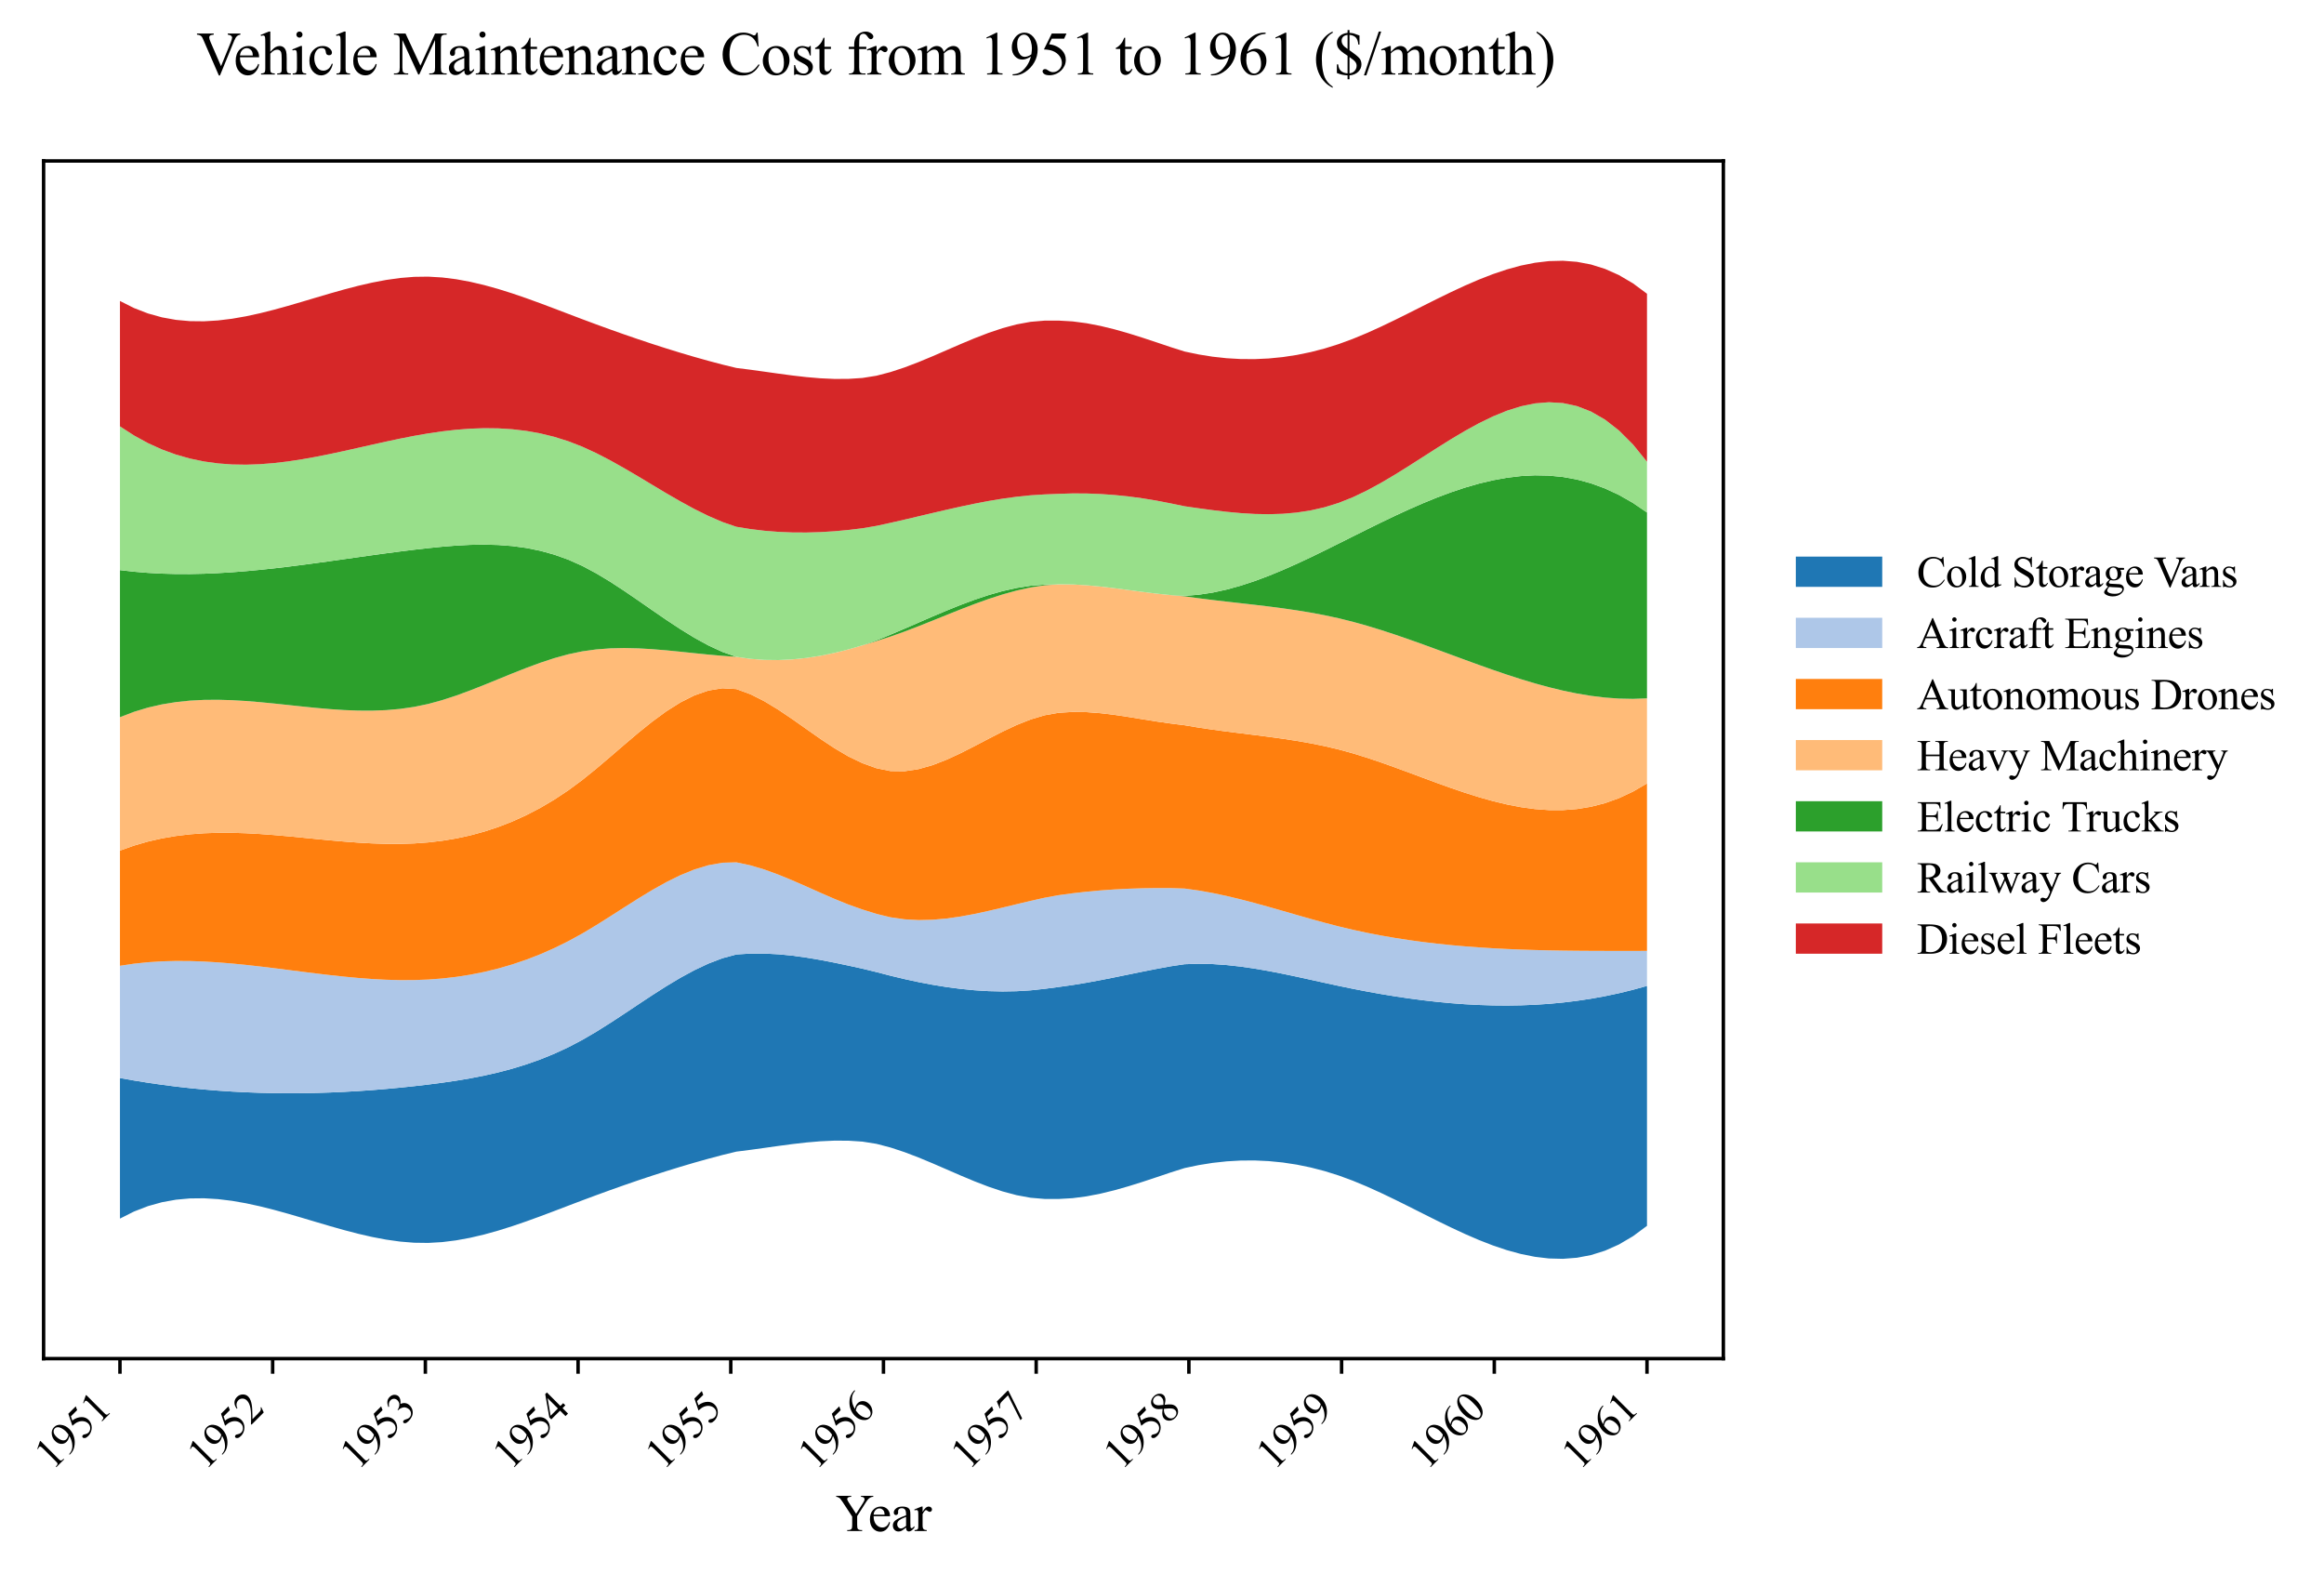 <?xml version="1.0" encoding="utf-8" standalone="no"?>
<!DOCTYPE svg PUBLIC "-//W3C//DTD SVG 1.1//EN"
  "http://www.w3.org/Graphics/SVG/1.1/DTD/svg11.dtd">
<svg xmlns:xlink="http://www.w3.org/1999/xlink" width="537.921pt" height="364.113pt" viewBox="0 0 537.921 364.113" xmlns="http://www.w3.org/2000/svg" version="1.1">
 <defs>
  <style type="text/css">*{stroke-linejoin: round; stroke-linecap: butt}</style>
 </defs>
 <g id="figure_1">
  <g id="patch_1">
   <path d="M 0 364.113 
L 537.921 364.113 
L 537.921 0 
L 0 0 
z
" style="fill: #ffffff"/>
  </g>
  <g id="axes_1">
   <g id="patch_2">
    <path d="M 10.092 314.449 
L 398.892 314.449 
L 398.892 37.249 
L 10.092 37.249 
z
" style="fill: #ffffff"/>
   </g>
   <g id="FillBetweenPolyCollection_1">
    <path d="M 27.765 249.505 
L 27.765 282.041 
L 31.007 280.407 
L 34.25 279.152 
L 37.493 278.248 
L 40.735 277.664 
L 43.978 277.37 
L 47.221 277.336 
L 50.464 277.532 
L 53.706 277.929 
L 56.949 278.495 
L 60.192 279.202 
L 63.434 280.019 
L 66.677 280.915 
L 69.92 281.861 
L 73.162 282.828 
L 76.405 283.784 
L 79.648 284.7 
L 82.891 285.546 
L 86.133 286.291 
L 89.376 286.906 
L 92.619 287.361 
L 95.861 287.626 
L 99.104 287.67 
L 102.347 287.48 
L 105.59 287.075 
L 108.832 286.479 
L 112.075 285.718 
L 115.318 284.816 
L 118.56 283.798 
L 121.803 282.688 
L 125.046 281.511 
L 128.288 280.291 
L 131.531 279.054 
L 134.774 277.824 
L 138.017 276.618 
L 141.259 275.439 
L 144.502 274.29 
L 147.745 273.174 
L 150.987 272.095 
L 154.23 271.053 
L 157.473 270.053 
L 160.715 269.096 
L 163.958 268.186 
L 167.201 267.325 
L 170.444 266.537 
L 173.686 266.129 
L 176.929 265.679 
L 180.172 265.222 
L 183.414 264.791 
L 186.657 264.421 
L 189.9 264.145 
L 193.142 263.997 
L 196.385 264.011 
L 199.628 264.222 
L 202.871 264.738 
L 206.113 265.586 
L 209.356 266.655 
L 212.599 267.891 
L 215.841 269.239 
L 219.084 270.645 
L 222.327 272.054 
L 225.569 273.41 
L 228.812 274.659 
L 232.055 275.746 
L 235.298 276.616 
L 238.54 277.215 
L 241.783 277.49 
L 245.026 277.498 
L 248.268 277.311 
L 251.511 276.886 
L 254.754 276.258 
L 257.997 275.466 
L 261.239 274.543 
L 264.482 273.528 
L 267.725 272.455 
L 270.967 271.36 
L 274.21 270.338 
L 277.453 269.659 
L 280.695 269.142 
L 283.938 268.79 
L 287.181 268.603 
L 290.424 268.584 
L 293.666 268.734 
L 296.909 269.054 
L 300.152 269.546 
L 303.394 270.212 
L 306.637 271.053 
L 309.88 272.071 
L 313.122 273.265 
L 316.365 274.611 
L 319.608 276.077 
L 322.851 277.631 
L 326.093 279.241 
L 329.336 280.874 
L 332.579 282.498 
L 335.821 284.08 
L 339.064 285.588 
L 342.307 286.989 
L 345.549 288.252 
L 348.792 289.343 
L 352.035 290.231 
L 355.278 290.883 
L 358.52 291.267 
L 361.763 291.349 
L 365.006 291.099 
L 368.248 290.483 
L 371.491 289.469 
L 374.734 288.024 
L 377.976 286.117 
L 381.219 283.714 
L 381.219 228.186 
L 381.219 228.186 
L 377.976 229.084 
L 374.734 229.876 
L 371.491 230.563 
L 368.248 231.149 
L 365.006 231.637 
L 361.763 232.031 
L 358.52 232.334 
L 355.278 232.549 
L 352.035 232.679 
L 348.792 232.729 
L 345.549 232.7 
L 342.307 232.597 
L 339.064 232.422 
L 335.821 232.179 
L 332.579 231.872 
L 329.336 231.503 
L 326.093 231.076 
L 322.851 230.594 
L 319.608 230.061 
L 316.365 229.479 
L 313.122 228.852 
L 309.88 228.184 
L 306.637 227.482 
L 303.394 226.767 
L 300.152 226.058 
L 296.909 225.378 
L 293.666 224.747 
L 290.424 224.185 
L 287.181 223.715 
L 283.938 223.357 
L 280.695 223.131 
L 277.453 223.059 
L 274.21 223.162 
L 270.967 223.641 
L 267.725 224.239 
L 264.482 224.879 
L 261.239 225.54 
L 257.997 226.201 
L 254.754 226.842 
L 251.511 227.442 
L 248.268 227.98 
L 245.026 228.435 
L 241.783 228.864 
L 238.54 229.213 
L 235.298 229.412 
L 232.055 229.469 
L 228.812 229.393 
L 225.569 229.191 
L 222.327 228.873 
L 219.084 228.447 
L 215.841 227.92 
L 212.599 227.303 
L 209.356 226.602 
L 206.113 225.826 
L 202.871 224.985 
L 199.628 224.195 
L 196.385 223.486 
L 193.142 222.807 
L 189.9 222.181 
L 186.657 221.634 
L 183.414 221.188 
L 180.172 220.868 
L 176.929 220.699 
L 173.686 220.703 
L 170.444 220.906 
L 167.201 221.783 
L 163.958 223.022 
L 160.715 224.55 
L 157.473 226.312 
L 154.23 228.254 
L 150.987 230.324 
L 147.745 232.466 
L 144.502 234.627 
L 141.259 236.753 
L 138.017 238.791 
L 134.774 240.686 
L 131.531 242.388 
L 128.288 243.889 
L 125.046 245.205 
L 121.803 246.352 
L 118.56 247.347 
L 115.318 248.205 
L 112.075 248.942 
L 108.832 249.576 
L 105.59 250.121 
L 102.347 250.595 
L 99.104 251.013 
L 95.861 251.39 
L 92.619 251.731 
L 89.376 252.034 
L 86.133 252.298 
L 82.891 252.524 
L 79.648 252.709 
L 76.405 252.853 
L 73.162 252.955 
L 69.92 253.014 
L 66.677 253.03 
L 63.434 253.001 
L 60.192 252.927 
L 56.949 252.807 
L 53.706 252.639 
L 50.464 252.424 
L 47.221 252.16 
L 43.978 251.847 
L 40.735 251.483 
L 37.493 251.067 
L 34.25 250.6 
L 31.007 250.079 
L 27.765 249.505 
z
" clip-path="url(#p9d18e36483)" style="fill: #1f77b4"/>
   </g>
   <g id="FillBetweenPolyCollection_2">
    <path d="M 27.765 223.526 
L 27.765 249.505 
L 31.007 250.079 
L 34.25 250.6 
L 37.493 251.067 
L 40.735 251.483 
L 43.978 251.847 
L 47.221 252.16 
L 50.464 252.424 
L 53.706 252.639 
L 56.949 252.807 
L 60.192 252.927 
L 63.434 253.001 
L 66.677 253.03 
L 69.92 253.014 
L 73.162 252.955 
L 76.405 252.853 
L 79.648 252.709 
L 82.891 252.524 
L 86.133 252.298 
L 89.376 252.034 
L 92.619 251.731 
L 95.861 251.39 
L 99.104 251.013 
L 102.347 250.595 
L 105.59 250.121 
L 108.832 249.576 
L 112.075 248.942 
L 115.318 248.205 
L 118.56 247.347 
L 121.803 246.352 
L 125.046 245.205 
L 128.288 243.889 
L 131.531 242.388 
L 134.774 240.686 
L 138.017 238.791 
L 141.259 236.753 
L 144.502 234.627 
L 147.745 232.466 
L 150.987 230.324 
L 154.23 228.254 
L 157.473 226.312 
L 160.715 224.55 
L 163.958 223.022 
L 167.201 221.783 
L 170.444 220.906 
L 173.686 220.703 
L 176.929 220.699 
L 180.172 220.868 
L 183.414 221.188 
L 186.657 221.634 
L 189.9 222.181 
L 193.142 222.807 
L 196.385 223.486 
L 199.628 224.195 
L 202.871 224.985 
L 206.113 225.826 
L 209.356 226.602 
L 212.599 227.303 
L 215.841 227.92 
L 219.084 228.447 
L 222.327 228.873 
L 225.569 229.191 
L 228.812 229.393 
L 232.055 229.469 
L 235.298 229.412 
L 238.54 229.213 
L 241.783 228.864 
L 245.026 228.435 
L 248.268 227.98 
L 251.511 227.442 
L 254.754 226.842 
L 257.997 226.201 
L 261.239 225.54 
L 264.482 224.879 
L 267.725 224.239 
L 270.967 223.641 
L 274.21 223.162 
L 277.453 223.059 
L 280.695 223.131 
L 283.938 223.357 
L 287.181 223.715 
L 290.424 224.185 
L 293.666 224.747 
L 296.909 225.378 
L 300.152 226.058 
L 303.394 226.767 
L 306.637 227.482 
L 309.88 228.184 
L 313.122 228.852 
L 316.365 229.479 
L 319.608 230.061 
L 322.851 230.594 
L 326.093 231.076 
L 329.336 231.503 
L 332.579 231.872 
L 335.821 232.179 
L 339.064 232.422 
L 342.307 232.597 
L 345.549 232.7 
L 348.792 232.729 
L 352.035 232.679 
L 355.278 232.549 
L 358.52 232.334 
L 361.763 232.031 
L 365.006 231.637 
L 368.248 231.149 
L 371.491 230.563 
L 374.734 229.876 
L 377.976 229.084 
L 381.219 228.186 
L 381.219 220.08 
L 381.219 220.08 
L 377.976 220.083 
L 374.734 220.084 
L 371.491 220.082 
L 368.248 220.071 
L 365.006 220.049 
L 361.763 220.012 
L 358.52 219.956 
L 355.278 219.878 
L 352.035 219.774 
L 348.792 219.64 
L 345.549 219.473 
L 342.307 219.269 
L 339.064 219.025 
L 335.821 218.737 
L 332.579 218.401 
L 329.336 218.014 
L 326.093 217.571 
L 322.851 217.071 
L 319.608 216.508 
L 316.365 215.88 
L 313.122 215.182 
L 309.88 214.412 
L 306.637 213.571 
L 303.394 212.679 
L 300.152 211.755 
L 296.909 210.82 
L 293.666 209.894 
L 290.424 208.997 
L 287.181 208.149 
L 283.938 207.371 
L 280.695 206.682 
L 277.453 206.102 
L 274.21 205.652 
L 270.967 205.542 
L 267.725 205.537 
L 264.482 205.584 
L 261.239 205.688 
L 257.997 205.852 
L 254.754 206.08 
L 251.511 206.375 
L 248.268 206.741 
L 245.026 207.182 
L 241.783 207.779 
L 238.54 208.5 
L 235.298 209.273 
L 232.055 210.059 
L 228.812 210.822 
L 225.569 211.522 
L 222.327 212.123 
L 219.084 212.586 
L 215.841 212.873 
L 212.599 212.946 
L 209.356 212.768 
L 206.113 212.3 
L 202.871 211.506 
L 199.628 210.5 
L 196.385 209.347 
L 193.142 208.033 
L 189.9 206.622 
L 186.657 205.176 
L 183.414 203.755 
L 180.172 202.423 
L 176.929 201.242 
L 173.686 200.274 
L 170.444 199.581 
L 167.201 199.674 
L 163.958 200.253 
L 160.715 201.236 
L 157.473 202.559 
L 154.23 204.16 
L 150.987 205.975 
L 147.745 207.941 
L 144.502 209.995 
L 141.259 212.074 
L 138.017 214.114 
L 134.774 216.054 
L 131.531 217.833 
L 128.288 219.433 
L 125.046 220.859 
L 121.803 222.118 
L 118.56 223.215 
L 115.318 224.155 
L 112.075 224.944 
L 108.832 225.589 
L 105.59 226.094 
L 102.347 226.466 
L 99.104 226.709 
L 95.861 226.832 
L 92.619 226.843 
L 89.376 226.757 
L 86.133 226.586 
L 82.891 226.342 
L 79.648 226.038 
L 76.405 225.688 
L 73.162 225.304 
L 69.92 224.899 
L 66.677 224.485 
L 63.434 224.076 
L 60.192 223.684 
L 56.949 223.322 
L 53.706 223.003 
L 50.464 222.74 
L 47.221 222.544 
L 43.978 222.43 
L 40.735 222.41 
L 37.493 222.497 
L 34.25 222.704 
L 31.007 223.042 
L 27.765 223.526 
z
" clip-path="url(#p9d18e36483)" style="fill: #aec7e8"/>
   </g>
   <g id="FillBetweenPolyCollection_3">
    <path d="M 27.765 196.867 
L 27.765 223.526 
L 31.007 223.042 
L 34.25 222.704 
L 37.493 222.497 
L 40.735 222.41 
L 43.978 222.43 
L 47.221 222.544 
L 50.464 222.74 
L 53.706 223.003 
L 56.949 223.322 
L 60.192 223.684 
L 63.434 224.076 
L 66.677 224.485 
L 69.92 224.899 
L 73.162 225.304 
L 76.405 225.688 
L 79.648 226.038 
L 82.891 226.342 
L 86.133 226.586 
L 89.376 226.757 
L 92.619 226.843 
L 95.861 226.832 
L 99.104 226.709 
L 102.347 226.466 
L 105.59 226.094 
L 108.832 225.589 
L 112.075 224.944 
L 115.318 224.155 
L 118.56 223.215 
L 121.803 222.118 
L 125.046 220.859 
L 128.288 219.433 
L 131.531 217.833 
L 134.774 216.054 
L 138.017 214.114 
L 141.259 212.074 
L 144.502 209.995 
L 147.745 207.941 
L 150.987 205.975 
L 154.23 204.16 
L 157.473 202.559 
L 160.715 201.236 
L 163.958 200.253 
L 167.201 199.674 
L 170.444 199.581 
L 173.686 200.274 
L 176.929 201.242 
L 180.172 202.423 
L 183.414 203.755 
L 186.657 205.176 
L 189.9 206.622 
L 193.142 208.033 
L 196.385 209.347 
L 199.628 210.5 
L 202.871 211.506 
L 206.113 212.3 
L 209.356 212.768 
L 212.599 212.946 
L 215.841 212.873 
L 219.084 212.586 
L 222.327 212.123 
L 225.569 211.522 
L 228.812 210.822 
L 232.055 210.059 
L 235.298 209.273 
L 238.54 208.5 
L 241.783 207.779 
L 245.026 207.182 
L 248.268 206.741 
L 251.511 206.375 
L 254.754 206.08 
L 257.997 205.852 
L 261.239 205.688 
L 264.482 205.584 
L 267.725 205.537 
L 270.967 205.542 
L 274.21 205.652 
L 277.453 206.102 
L 280.695 206.682 
L 283.938 207.371 
L 287.181 208.149 
L 290.424 208.997 
L 293.666 209.894 
L 296.909 210.82 
L 300.152 211.755 
L 303.394 212.679 
L 306.637 213.571 
L 309.88 214.412 
L 313.122 215.182 
L 316.365 215.88 
L 319.608 216.508 
L 322.851 217.071 
L 326.093 217.571 
L 329.336 218.014 
L 332.579 218.401 
L 335.821 218.737 
L 339.064 219.025 
L 342.307 219.269 
L 345.549 219.473 
L 348.792 219.64 
L 352.035 219.774 
L 355.278 219.878 
L 358.52 219.956 
L 361.763 220.012 
L 365.006 220.049 
L 368.248 220.071 
L 371.491 220.082 
L 374.734 220.084 
L 377.976 220.083 
L 381.219 220.08 
L 381.219 181.321 
L 381.219 181.321 
L 377.976 183.213 
L 374.734 184.726 
L 371.491 185.887 
L 368.248 186.719 
L 365.006 187.248 
L 361.763 187.496 
L 358.52 187.491 
L 355.278 187.254 
L 352.035 186.812 
L 348.792 186.188 
L 345.549 185.407 
L 342.307 184.494 
L 339.064 183.473 
L 335.821 182.368 
L 332.579 181.205 
L 329.336 180.007 
L 326.093 178.799 
L 322.851 177.605 
L 319.608 176.451 
L 316.365 175.36 
L 313.122 174.357 
L 309.88 173.466 
L 306.637 172.701 
L 303.394 172.044 
L 300.152 171.477 
L 296.909 170.98 
L 293.666 170.534 
L 290.424 170.121 
L 287.181 169.72 
L 283.938 169.313 
L 280.695 168.879 
L 277.453 168.401 
L 274.21 167.858 
L 270.967 167.452 
L 267.725 166.992 
L 264.482 166.472 
L 261.239 165.943 
L 257.997 165.458 
L 254.754 165.067 
L 251.511 164.821 
L 248.268 164.772 
L 245.026 164.972 
L 241.783 165.548 
L 238.54 166.517 
L 235.298 167.807 
L 232.055 169.329 
L 228.812 170.987 
L 225.569 172.688 
L 222.327 174.335 
L 219.084 175.835 
L 215.841 177.092 
L 212.599 178.011 
L 209.356 178.498 
L 206.113 178.458 
L 202.871 177.8 
L 199.628 176.634 
L 196.385 175.077 
L 193.142 173.166 
L 189.9 171.017 
L 186.657 168.742 
L 183.414 166.456 
L 180.172 164.272 
L 176.929 162.306 
L 173.686 160.671 
L 170.444 159.48 
L 167.201 159.295 
L 163.958 159.821 
L 160.715 160.947 
L 157.473 162.581 
L 154.23 164.631 
L 150.987 167.006 
L 147.745 169.613 
L 144.502 172.361 
L 141.259 175.157 
L 138.017 177.911 
L 134.774 180.529 
L 131.531 182.927 
L 128.288 185.078 
L 125.046 186.991 
L 121.803 188.677 
L 118.56 190.147 
L 115.318 191.409 
L 112.075 192.475 
L 108.832 193.354 
L 105.59 194.057 
L 102.347 194.594 
L 99.104 194.974 
L 95.861 195.209 
L 92.619 195.313 
L 89.376 195.305 
L 86.133 195.201 
L 82.891 195.02 
L 79.648 194.778 
L 76.405 194.493 
L 73.162 194.182 
L 69.92 193.862 
L 66.677 193.552 
L 63.434 193.268 
L 60.192 193.028 
L 56.949 192.849 
L 53.706 192.749 
L 50.464 192.745 
L 47.221 192.854 
L 43.978 193.095 
L 40.735 193.483 
L 37.493 194.037 
L 34.25 194.774 
L 31.007 195.712 
L 27.765 196.867 
z
" clip-path="url(#p9d18e36483)" style="fill: #ff7f0e"/>
   </g>
   <g id="FillBetweenPolyCollection_4">
    <path d="M 27.765 165.986 
L 27.765 196.867 
L 31.007 195.712 
L 34.25 194.774 
L 37.493 194.037 
L 40.735 193.483 
L 43.978 193.095 
L 47.221 192.854 
L 50.464 192.745 
L 53.706 192.749 
L 56.949 192.849 
L 60.192 193.028 
L 63.434 193.268 
L 66.677 193.552 
L 69.92 193.862 
L 73.162 194.182 
L 76.405 194.493 
L 79.648 194.778 
L 82.891 195.02 
L 86.133 195.201 
L 89.376 195.305 
L 92.619 195.313 
L 95.861 195.209 
L 99.104 194.974 
L 102.347 194.594 
L 105.59 194.057 
L 108.832 193.354 
L 112.075 192.475 
L 115.318 191.409 
L 118.56 190.147 
L 121.803 188.677 
L 125.046 186.991 
L 128.288 185.078 
L 131.531 182.927 
L 134.774 180.529 
L 138.017 177.911 
L 141.259 175.157 
L 144.502 172.361 
L 147.745 169.613 
L 150.987 167.006 
L 154.23 164.631 
L 157.473 162.581 
L 160.715 160.947 
L 163.958 159.821 
L 167.201 159.295 
L 170.444 159.48 
L 173.686 160.671 
L 176.929 162.306 
L 180.172 164.272 
L 183.414 166.456 
L 186.657 168.742 
L 189.9 171.017 
L 193.142 173.166 
L 196.385 175.077 
L 199.628 176.634 
L 202.871 177.8 
L 206.113 178.458 
L 209.356 178.498 
L 212.599 178.011 
L 215.841 177.092 
L 219.084 175.835 
L 222.327 174.335 
L 225.569 172.688 
L 228.812 170.987 
L 232.055 169.329 
L 235.298 167.807 
L 238.54 166.517 
L 241.783 165.548 
L 245.026 164.972 
L 248.268 164.772 
L 251.511 164.821 
L 254.754 165.067 
L 257.997 165.458 
L 261.239 165.943 
L 264.482 166.472 
L 267.725 166.992 
L 270.967 167.452 
L 274.21 167.858 
L 277.453 168.401 
L 280.695 168.879 
L 283.938 169.313 
L 287.181 169.72 
L 290.424 170.121 
L 293.666 170.534 
L 296.909 170.98 
L 300.152 171.477 
L 303.394 172.044 
L 306.637 172.701 
L 309.88 173.466 
L 313.122 174.357 
L 316.365 175.36 
L 319.608 176.451 
L 322.851 177.605 
L 326.093 178.799 
L 329.336 180.007 
L 332.579 181.205 
L 335.821 182.368 
L 339.064 183.473 
L 342.307 184.494 
L 345.549 185.407 
L 348.792 186.188 
L 352.035 186.812 
L 355.278 187.254 
L 358.52 187.491 
L 361.763 187.496 
L 365.006 187.248 
L 368.248 186.719 
L 371.491 185.887 
L 374.734 184.726 
L 377.976 183.213 
L 381.219 181.321 
L 381.219 161.628 
L 381.219 161.628 
L 377.976 161.748 
L 374.734 161.682 
L 371.491 161.444 
L 368.248 161.047 
L 365.006 160.506 
L 361.763 159.835 
L 358.52 159.048 
L 355.278 158.161 
L 352.035 157.186 
L 348.792 156.139 
L 345.549 155.033 
L 342.307 153.883 
L 339.064 152.703 
L 335.821 151.508 
L 332.579 150.312 
L 329.336 149.128 
L 326.093 147.972 
L 322.851 146.857 
L 319.608 145.798 
L 316.365 144.809 
L 313.122 143.904 
L 309.88 143.098 
L 306.637 142.397 
L 303.394 141.788 
L 300.152 141.257 
L 296.909 140.788 
L 293.666 140.367 
L 290.424 139.979 
L 287.181 139.61 
L 283.938 139.244 
L 280.695 138.866 
L 277.453 138.462 
L 274.21 138.018 
L 270.967 137.731 
L 267.725 137.397 
L 264.482 136.997 
L 261.239 136.566 
L 257.997 136.141 
L 254.754 135.759 
L 251.511 135.456 
L 248.268 135.269 
L 245.026 135.235 
L 241.783 135.468 
L 238.54 135.968 
L 235.298 136.684 
L 232.055 137.582 
L 228.812 138.631 
L 225.569 139.795 
L 222.327 141.042 
L 219.084 142.337 
L 215.841 143.648 
L 212.599 144.939 
L 209.356 146.178 
L 206.113 147.331 
L 202.871 148.365 
L 199.628 149.357 
L 196.385 150.301 
L 193.142 151.111 
L 189.9 151.774 
L 186.657 152.279 
L 183.414 152.615 
L 180.172 152.768 
L 176.929 152.728 
L 173.686 152.483 
L 170.444 152.02 
L 167.201 151.785 
L 163.958 151.499 
L 160.715 151.171 
L 157.473 150.832 
L 154.23 150.513 
L 150.987 150.246 
L 147.745 150.06 
L 144.502 149.986 
L 141.259 150.056 
L 138.017 150.3 
L 134.774 150.75 
L 131.531 151.43 
L 128.288 152.326 
L 125.046 153.393 
L 121.803 154.589 
L 118.56 155.87 
L 115.318 157.193 
L 112.075 158.515 
L 108.832 159.792 
L 105.59 160.983 
L 102.347 162.042 
L 99.104 162.928 
L 95.861 163.602 
L 92.619 164.07 
L 89.376 164.354 
L 86.133 164.478 
L 82.891 164.465 
L 79.648 164.338 
L 76.405 164.122 
L 73.162 163.839 
L 69.92 163.512 
L 66.677 163.166 
L 63.434 162.824 
L 60.192 162.509 
L 56.949 162.244 
L 53.706 162.052 
L 50.464 161.958 
L 47.221 161.985 
L 43.978 162.155 
L 40.735 162.493 
L 37.493 163.022 
L 34.25 163.764 
L 31.007 164.745 
L 27.765 165.986 
z
" clip-path="url(#p9d18e36483)" style="fill: #ffbb78"/>
   </g>
   <g id="FillBetweenPolyCollection_5">
    <path d="M 27.765 131.946 
L 27.765 165.986 
L 31.007 164.745 
L 34.25 163.764 
L 37.493 163.022 
L 40.735 162.493 
L 43.978 162.155 
L 47.221 161.985 
L 50.464 161.958 
L 53.706 162.052 
L 56.949 162.244 
L 60.192 162.509 
L 63.434 162.824 
L 66.677 163.166 
L 69.92 163.512 
L 73.162 163.839 
L 76.405 164.122 
L 79.648 164.338 
L 82.891 164.465 
L 86.133 164.478 
L 89.376 164.354 
L 92.619 164.07 
L 95.861 163.602 
L 99.104 162.928 
L 102.347 162.042 
L 105.59 160.983 
L 108.832 159.792 
L 112.075 158.515 
L 115.318 157.193 
L 118.56 155.87 
L 121.803 154.589 
L 125.046 153.393 
L 128.288 152.326 
L 131.531 151.43 
L 134.774 150.75 
L 138.017 150.3 
L 141.259 150.056 
L 144.502 149.986 
L 147.745 150.06 
L 150.987 150.246 
L 154.23 150.513 
L 157.473 150.832 
L 160.715 151.171 
L 163.958 151.499 
L 167.201 151.785 
L 170.444 152.02 
L 173.686 152.483 
L 176.929 152.728 
L 180.172 152.768 
L 183.414 152.615 
L 186.657 152.279 
L 189.9 151.774 
L 193.142 151.111 
L 196.385 150.301 
L 199.628 149.357 
L 202.871 148.365 
L 206.113 147.331 
L 209.356 146.178 
L 212.599 144.939 
L 215.841 143.648 
L 219.084 142.337 
L 222.327 141.042 
L 225.569 139.795 
L 228.812 138.631 
L 232.055 137.582 
L 235.298 136.684 
L 238.54 135.968 
L 241.783 135.468 
L 245.026 135.235 
L 248.268 135.269 
L 251.511 135.456 
L 254.754 135.759 
L 257.997 136.141 
L 261.239 136.566 
L 264.482 136.997 
L 267.725 137.397 
L 270.967 137.731 
L 274.21 138.018 
L 277.453 138.462 
L 280.695 138.866 
L 283.938 139.244 
L 287.181 139.61 
L 290.424 139.979 
L 293.666 140.367 
L 296.909 140.788 
L 300.152 141.257 
L 303.394 141.788 
L 306.637 142.397 
L 309.88 143.098 
L 313.122 143.904 
L 316.365 144.809 
L 319.608 145.798 
L 322.851 146.857 
L 326.093 147.972 
L 329.336 149.128 
L 332.579 150.312 
L 335.821 151.508 
L 339.064 152.703 
L 342.307 153.883 
L 345.549 155.033 
L 348.792 156.139 
L 352.035 157.186 
L 355.278 158.161 
L 358.52 159.048 
L 361.763 159.835 
L 365.006 160.506 
L 368.248 161.047 
L 371.491 161.444 
L 374.734 161.682 
L 377.976 161.748 
L 381.219 161.628 
L 381.219 118.614 
L 381.219 118.614 
L 377.976 116.404 
L 374.734 114.554 
L 371.491 113.046 
L 368.248 111.861 
L 365.006 110.983 
L 361.763 110.394 
L 358.52 110.076 
L 355.278 110.011 
L 352.035 110.181 
L 348.792 110.57 
L 345.549 111.159 
L 342.307 111.93 
L 339.064 112.866 
L 335.821 113.95 
L 332.579 115.163 
L 329.336 116.487 
L 326.093 117.906 
L 322.851 119.401 
L 319.608 120.955 
L 316.365 122.55 
L 313.122 124.168 
L 309.88 125.792 
L 306.637 127.403 
L 303.394 128.979 
L 300.152 130.497 
L 296.909 131.935 
L 293.666 133.271 
L 290.424 134.484 
L 287.181 135.549 
L 283.938 136.447 
L 280.695 137.153 
L 277.453 137.646 
L 274.21 137.905 
L 270.967 137.731 
L 267.725 137.397 
L 264.482 136.997 
L 261.239 136.566 
L 257.997 136.141 
L 254.754 135.759 
L 251.511 135.456 
L 248.268 135.269 
L 245.026 135.235 
L 241.783 135.313 
L 238.54 135.572 
L 235.298 136.081 
L 232.055 136.812 
L 228.812 137.732 
L 225.569 138.812 
L 222.327 140.02 
L 219.084 141.324 
L 215.841 142.695 
L 212.599 144.1 
L 209.356 145.509 
L 206.113 146.89 
L 202.871 148.213 
L 199.628 149.357 
L 196.385 150.301 
L 193.142 151.111 
L 189.9 151.774 
L 186.657 152.279 
L 183.414 152.615 
L 180.172 152.768 
L 176.929 152.728 
L 173.686 152.483 
L 170.444 152.02 
L 167.201 150.878 
L 163.958 149.378 
L 160.715 147.601 
L 157.473 145.611 
L 154.23 143.471 
L 150.987 141.243 
L 147.745 138.99 
L 144.502 136.773 
L 141.259 134.657 
L 138.017 132.703 
L 134.774 130.973 
L 131.531 129.527 
L 128.288 128.369 
L 125.046 127.475 
L 121.803 126.821 
L 118.56 126.381 
L 115.318 126.132 
L 112.075 126.047 
L 108.832 126.102 
L 105.59 126.273 
L 102.347 126.535 
L 99.104 126.862 
L 95.861 127.232 
L 92.619 127.634 
L 89.376 128.059 
L 86.133 128.502 
L 82.891 128.956 
L 79.648 129.414 
L 76.405 129.87 
L 73.162 130.317 
L 69.92 130.749 
L 66.677 131.159 
L 63.434 131.54 
L 60.192 131.885 
L 56.949 132.189 
L 53.706 132.444 
L 50.464 132.644 
L 47.221 132.783 
L 43.978 132.853 
L 40.735 132.848 
L 37.493 132.761 
L 34.25 132.586 
L 31.007 132.317 
L 27.765 131.946 
z
" clip-path="url(#p9d18e36483)" style="fill: #2ca02c"/>
   </g>
   <g id="FillBetweenPolyCollection_6">
    <path d="M 27.765 98.675 
L 27.765 131.946 
L 31.007 132.317 
L 34.25 132.586 
L 37.493 132.761 
L 40.735 132.848 
L 43.978 132.853 
L 47.221 132.783 
L 50.464 132.644 
L 53.706 132.444 
L 56.949 132.189 
L 60.192 131.885 
L 63.434 131.54 
L 66.677 131.159 
L 69.92 130.749 
L 73.162 130.317 
L 76.405 129.87 
L 79.648 129.414 
L 82.891 128.956 
L 86.133 128.502 
L 89.376 128.059 
L 92.619 127.634 
L 95.861 127.232 
L 99.104 126.862 
L 102.347 126.535 
L 105.59 126.273 
L 108.832 126.102 
L 112.075 126.047 
L 115.318 126.132 
L 118.56 126.381 
L 121.803 126.821 
L 125.046 127.475 
L 128.288 128.369 
L 131.531 129.527 
L 134.774 130.973 
L 138.017 132.703 
L 141.259 134.657 
L 144.502 136.773 
L 147.745 138.99 
L 150.987 141.243 
L 154.23 143.471 
L 157.473 145.611 
L 160.715 147.601 
L 163.958 149.378 
L 167.201 150.878 
L 170.444 152.02 
L 173.686 152.483 
L 176.929 152.728 
L 180.172 152.768 
L 183.414 152.615 
L 186.657 152.279 
L 189.9 151.774 
L 193.142 151.111 
L 196.385 150.301 
L 199.628 149.357 
L 202.871 148.213 
L 206.113 146.89 
L 209.356 145.509 
L 212.599 144.1 
L 215.841 142.695 
L 219.084 141.324 
L 222.327 140.02 
L 225.569 138.812 
L 228.812 137.732 
L 232.055 136.812 
L 235.298 136.081 
L 238.54 135.572 
L 241.783 135.313 
L 245.026 135.235 
L 248.268 135.269 
L 251.511 135.456 
L 254.754 135.759 
L 257.997 136.141 
L 261.239 136.566 
L 264.482 136.997 
L 267.725 137.397 
L 270.967 137.731 
L 274.21 137.905 
L 277.453 137.646 
L 280.695 137.153 
L 283.938 136.447 
L 287.181 135.549 
L 290.424 134.484 
L 293.666 133.271 
L 296.909 131.935 
L 300.152 130.497 
L 303.394 128.979 
L 306.637 127.403 
L 309.88 125.792 
L 313.122 124.168 
L 316.365 122.55 
L 319.608 120.955 
L 322.851 119.401 
L 326.093 117.906 
L 329.336 116.487 
L 332.579 115.163 
L 335.821 113.95 
L 339.064 112.866 
L 342.307 111.93 
L 345.549 111.159 
L 348.792 110.57 
L 352.035 110.181 
L 355.278 110.011 
L 358.52 110.076 
L 361.763 110.394 
L 365.006 110.983 
L 368.248 111.861 
L 371.491 113.046 
L 374.734 114.554 
L 377.976 116.404 
L 381.219 118.614 
L 381.219 106.861 
L 381.219 106.861 
L 377.976 102.865 
L 374.734 99.63 
L 371.491 97.106 
L 368.248 95.242 
L 365.006 93.986 
L 361.763 93.288 
L 358.52 93.097 
L 355.278 93.361 
L 352.035 94.031 
L 348.792 95.054 
L 345.549 96.38 
L 342.307 97.959 
L 339.064 99.738 
L 335.821 101.667 
L 332.579 103.694 
L 329.336 105.77 
L 326.093 107.843 
L 322.851 109.862 
L 319.608 111.777 
L 316.365 113.535 
L 313.122 115.086 
L 309.88 116.38 
L 306.637 117.387 
L 303.394 118.127 
L 300.152 118.627 
L 296.909 118.913 
L 293.666 119.013 
L 290.424 118.952 
L 287.181 118.757 
L 283.938 118.455 
L 280.695 118.072 
L 277.453 117.636 
L 274.21 117.171 
L 270.967 116.502 
L 267.725 115.871 
L 264.482 115.336 
L 261.239 114.9 
L 257.997 114.566 
L 254.754 114.336 
L 251.511 114.212 
L 248.268 114.197 
L 245.026 114.294 
L 241.783 114.427 
L 238.54 114.633 
L 235.298 114.967 
L 232.055 115.412 
L 228.812 115.952 
L 225.569 116.571 
L 222.327 117.252 
L 219.084 117.978 
L 215.841 118.733 
L 212.599 119.499 
L 209.356 120.262 
L 206.113 121.003 
L 202.871 121.707 
L 199.628 122.261 
L 196.385 122.653 
L 193.142 122.952 
L 189.9 123.152 
L 186.657 123.246 
L 183.414 123.229 
L 180.172 123.094 
L 176.929 122.835 
L 173.686 122.446 
L 170.444 121.921 
L 167.201 120.801 
L 163.958 119.402 
L 160.715 117.795 
L 157.473 116.029 
L 154.23 114.154 
L 150.987 112.218 
L 147.745 110.272 
L 144.502 108.366 
L 141.259 106.548 
L 138.017 104.868 
L 134.774 103.375 
L 131.531 102.116 
L 128.288 101.098 
L 125.046 100.307 
L 121.803 99.726 
L 118.56 99.342 
L 115.318 99.139 
L 112.075 99.101 
L 108.832 99.214 
L 105.59 99.463 
L 102.347 99.833 
L 99.104 100.308 
L 95.861 100.872 
L 92.619 101.509 
L 89.376 102.196 
L 86.133 102.916 
L 82.891 103.647 
L 79.648 104.371 
L 76.405 105.067 
L 73.162 105.715 
L 69.92 106.295 
L 66.677 106.789 
L 63.434 107.175 
L 60.192 107.434 
L 56.949 107.546 
L 53.706 107.492 
L 50.464 107.251 
L 47.221 106.804 
L 43.978 106.13 
L 40.735 105.211 
L 37.493 104.025 
L 34.25 102.554 
L 31.007 100.777 
L 27.765 98.675 
z
" clip-path="url(#p9d18e36483)" style="fill: #98df8a"/>
   </g>
   <g id="FillBetweenPolyCollection_7">
    <path d="M 27.765 69.657 
L 27.765 98.675 
L 31.007 100.777 
L 34.25 102.554 
L 37.493 104.025 
L 40.735 105.211 
L 43.978 106.13 
L 47.221 106.804 
L 50.464 107.251 
L 53.706 107.492 
L 56.949 107.546 
L 60.192 107.434 
L 63.434 107.175 
L 66.677 106.789 
L 69.92 106.295 
L 73.162 105.715 
L 76.405 105.067 
L 79.648 104.371 
L 82.891 103.647 
L 86.133 102.916 
L 89.376 102.196 
L 92.619 101.509 
L 95.861 100.872 
L 99.104 100.308 
L 102.347 99.833 
L 105.59 99.463 
L 108.832 99.214 
L 112.075 99.101 
L 115.318 99.139 
L 118.56 99.342 
L 121.803 99.726 
L 125.046 100.307 
L 128.288 101.098 
L 131.531 102.116 
L 134.774 103.375 
L 138.017 104.868 
L 141.259 106.548 
L 144.502 108.366 
L 147.745 110.272 
L 150.987 112.218 
L 154.23 114.154 
L 157.473 116.029 
L 160.715 117.795 
L 163.958 119.402 
L 167.201 120.801 
L 170.444 121.921 
L 173.686 122.446 
L 176.929 122.835 
L 180.172 123.094 
L 183.414 123.229 
L 186.657 123.246 
L 189.9 123.152 
L 193.142 122.952 
L 196.385 122.653 
L 199.628 122.261 
L 202.871 121.707 
L 206.113 121.003 
L 209.356 120.262 
L 212.599 119.499 
L 215.841 118.733 
L 219.084 117.978 
L 222.327 117.252 
L 225.569 116.571 
L 228.812 115.952 
L 232.055 115.412 
L 235.298 114.967 
L 238.54 114.633 
L 241.783 114.427 
L 245.026 114.294 
L 248.268 114.197 
L 251.511 114.212 
L 254.754 114.336 
L 257.997 114.566 
L 261.239 114.9 
L 264.482 115.336 
L 267.725 115.871 
L 270.967 116.502 
L 274.21 117.171 
L 277.453 117.636 
L 280.695 118.072 
L 283.938 118.455 
L 287.181 118.757 
L 290.424 118.952 
L 293.666 119.013 
L 296.909 118.913 
L 300.152 118.627 
L 303.394 118.127 
L 306.637 117.387 
L 309.88 116.38 
L 313.122 115.086 
L 316.365 113.535 
L 319.608 111.777 
L 322.851 109.862 
L 326.093 107.843 
L 329.336 105.77 
L 332.579 103.694 
L 335.821 101.667 
L 339.064 99.738 
L 342.307 97.959 
L 345.549 96.38 
L 348.792 95.054 
L 352.035 94.031 
L 355.278 93.361 
L 358.52 93.097 
L 361.763 93.288 
L 365.006 93.986 
L 368.248 95.242 
L 371.491 97.106 
L 374.734 99.63 
L 377.976 102.865 
L 381.219 106.861 
L 381.219 67.984 
L 381.219 67.984 
L 377.976 65.582 
L 374.734 63.675 
L 371.491 62.23 
L 368.248 61.216 
L 365.006 60.6 
L 361.763 60.349 
L 358.52 60.432 
L 355.278 60.816 
L 352.035 61.467 
L 348.792 62.355 
L 345.549 63.447 
L 342.307 64.71 
L 339.064 66.111 
L 335.821 67.619 
L 332.579 69.201 
L 329.336 70.825 
L 326.093 72.458 
L 322.851 74.068 
L 319.608 75.622 
L 316.365 77.088 
L 313.122 78.434 
L 309.88 79.628 
L 306.637 80.645 
L 303.394 81.487 
L 300.152 82.152 
L 296.909 82.645 
L 293.666 82.965 
L 290.424 83.115 
L 287.181 83.096 
L 283.938 82.909 
L 280.695 82.557 
L 277.453 82.04 
L 274.21 81.361 
L 270.967 80.338 
L 267.725 79.244 
L 264.482 78.171 
L 261.239 77.155 
L 257.997 76.233 
L 254.754 75.44 
L 251.511 74.813 
L 248.268 74.388 
L 245.026 74.2 
L 241.783 74.209 
L 238.54 74.484 
L 235.298 75.082 
L 232.055 75.952 
L 228.812 77.04 
L 225.569 78.289 
L 222.327 79.645 
L 219.084 81.054 
L 215.841 82.46 
L 212.599 83.808 
L 209.356 85.044 
L 206.113 86.113 
L 202.871 86.96 
L 199.628 87.477 
L 196.385 87.687 
L 193.142 87.702 
L 189.9 87.554 
L 186.657 87.278 
L 183.414 86.908 
L 180.172 86.477 
L 176.929 86.019 
L 173.686 85.57 
L 170.444 85.162 
L 167.201 84.374 
L 163.958 83.513 
L 160.715 82.603 
L 157.473 81.646 
L 154.23 80.646 
L 150.987 79.604 
L 147.745 78.524 
L 144.502 77.409 
L 141.259 76.26 
L 138.017 75.081 
L 134.774 73.875 
L 131.531 72.644 
L 128.288 71.407 
L 125.046 70.188 
L 121.803 69.011 
L 118.56 67.901 
L 115.318 66.883 
L 112.075 65.981 
L 108.832 65.22 
L 105.59 64.624 
L 102.347 64.219 
L 99.104 64.028 
L 95.861 64.073 
L 92.619 64.337 
L 89.376 64.792 
L 86.133 65.408 
L 82.891 66.153 
L 79.648 66.999 
L 76.405 67.915 
L 73.162 68.871 
L 69.92 69.837 
L 66.677 70.784 
L 63.434 71.68 
L 60.192 72.497 
L 56.949 73.203 
L 53.706 73.77 
L 50.464 74.166 
L 47.221 74.363 
L 43.978 74.329 
L 40.735 74.035 
L 37.493 73.451 
L 34.25 72.547 
L 31.007 71.292 
L 27.765 69.657 
z
" clip-path="url(#p9d18e36483)" style="fill: #d62728"/>
   </g>
   <g id="matplotlib.axis_1">
    <g id="xtick_1">
     <g id="line2d_1">
      <defs>
       <path id="mf65bc92be4" d="M 0 0 
L 0 3.5 
" style="stroke: #000000; stroke-width: 0.8"/>
      </defs>
      <g>
       <use xlink:href="#mf65bc92be4" x="27.765" y="314.449" style="stroke: #000000; stroke-width: 0.8"/>
      </g>
     </g>
     <g id="text_1">
      <!-- 1951 -->
      <g transform="translate(12.11 340.501) rotate(-45) scale(0.1 -0.1)">
       <defs>
        <path id="TimesNewRomanPSMT-31" d="M 750 3822 
L 1781 4325 
L 1884 4325 
L 1884 747 
Q 1884 391 1914 303 
Q 1944 216 2037 169 
Q 2131 122 2419 116 
L 2419 0 
L 825 0 
L 825 116 
Q 1125 122 1212 167 
Q 1300 213 1334 289 
Q 1369 366 1369 747 
L 1369 3034 
Q 1369 3497 1338 3628 
Q 1316 3728 1258 3775 
Q 1200 3822 1119 3822 
Q 1003 3822 797 3725 
L 750 3822 
z
" transform="scale(0.016)"/>
        <path id="TimesNewRomanPSMT-39" d="M 338 -88 
L 338 28 
Q 744 34 1094 217 
Q 1444 400 1770 856 
Q 2097 1313 2225 1859 
Q 1734 1544 1338 1544 
Q 891 1544 572 1889 
Q 253 2234 253 2806 
Q 253 3363 572 3797 
Q 956 4325 1575 4325 
Q 2097 4325 2469 3894 
Q 2925 3359 2925 2575 
Q 2925 1869 2578 1258 
Q 2231 647 1613 244 
Q 1109 -88 516 -88 
L 338 -88 
z
M 2275 2091 
Q 2331 2497 2331 2741 
Q 2331 3044 2228 3395 
Q 2125 3747 1936 3934 
Q 1747 4122 1506 4122 
Q 1228 4122 1018 3872 
Q 809 3622 809 3128 
Q 809 2469 1088 2097 
Q 1291 1828 1588 1828 
Q 1731 1828 1928 1897 
Q 2125 1966 2275 2091 
z
" transform="scale(0.016)"/>
        <path id="TimesNewRomanPSMT-35" d="M 2778 4238 
L 2534 3706 
L 1259 3706 
L 981 3138 
Q 1809 3016 2294 2522 
Q 2709 2097 2709 1522 
Q 2709 1188 2573 903 
Q 2438 619 2231 419 
Q 2025 219 1772 97 
Q 1413 -75 1034 -75 
Q 653 -75 479 54 
Q 306 184 306 341 
Q 306 428 378 495 
Q 450 563 559 563 
Q 641 563 702 538 
Q 763 513 909 409 
Q 1144 247 1384 247 
Q 1750 247 2026 523 
Q 2303 800 2303 1197 
Q 2303 1581 2056 1914 
Q 1809 2247 1375 2428 
Q 1034 2569 447 2591 
L 1259 4238 
L 2778 4238 
z
" transform="scale(0.016)"/>
       </defs>
       <use xlink:href="#TimesNewRomanPSMT-31"/>
       <use xlink:href="#TimesNewRomanPSMT-39" transform="translate(50 0)"/>
       <use xlink:href="#TimesNewRomanPSMT-35" transform="translate(100 0)"/>
       <use xlink:href="#TimesNewRomanPSMT-31" transform="translate(150 0)"/>
      </g>
     </g>
    </g>
    <g id="xtick_2">
     <g id="line2d_2">
      <g>
       <use xlink:href="#mf65bc92be4" x="63.11" y="314.449" style="stroke: #000000; stroke-width: 0.8"/>
      </g>
     </g>
     <g id="text_2">
      <!-- 1952 -->
      <g transform="translate(47.455 340.501) rotate(-45) scale(0.1 -0.1)">
       <defs>
        <path id="TimesNewRomanPSMT-32" d="M 2934 816 
L 2638 0 
L 138 0 
L 138 116 
Q 1241 1122 1691 1759 
Q 2141 2397 2141 2925 
Q 2141 3328 1894 3587 
Q 1647 3847 1303 3847 
Q 991 3847 742 3664 
Q 494 3481 375 3128 
L 259 3128 
Q 338 3706 661 4015 
Q 984 4325 1469 4325 
Q 1984 4325 2329 3994 
Q 2675 3663 2675 3213 
Q 2675 2891 2525 2569 
Q 2294 2063 1775 1497 
Q 997 647 803 472 
L 1909 472 
Q 2247 472 2383 497 
Q 2519 522 2628 598 
Q 2738 675 2819 816 
L 2934 816 
z
" transform="scale(0.016)"/>
       </defs>
       <use xlink:href="#TimesNewRomanPSMT-31"/>
       <use xlink:href="#TimesNewRomanPSMT-39" transform="translate(50 0)"/>
       <use xlink:href="#TimesNewRomanPSMT-35" transform="translate(100 0)"/>
       <use xlink:href="#TimesNewRomanPSMT-32" transform="translate(150 0)"/>
      </g>
     </g>
    </g>
    <g id="xtick_3">
     <g id="line2d_3">
      <g>
       <use xlink:href="#mf65bc92be4" x="98.456" y="314.449" style="stroke: #000000; stroke-width: 0.8"/>
      </g>
     </g>
     <g id="text_3">
      <!-- 1953 -->
      <g transform="translate(82.801 340.501) rotate(-45) scale(0.1 -0.1)">
       <defs>
        <path id="TimesNewRomanPSMT-33" d="M 325 3431 
Q 506 3859 782 4092 
Q 1059 4325 1472 4325 
Q 1981 4325 2253 3994 
Q 2459 3747 2459 3466 
Q 2459 3003 1878 2509 
Q 2269 2356 2469 2072 
Q 2669 1788 2669 1403 
Q 2669 853 2319 450 
Q 1863 -75 997 -75 
Q 569 -75 414 31 
Q 259 138 259 259 
Q 259 350 332 419 
Q 406 488 509 488 
Q 588 488 669 463 
Q 722 447 909 348 
Q 1097 250 1169 231 
Q 1284 197 1416 197 
Q 1734 197 1970 444 
Q 2206 691 2206 1028 
Q 2206 1275 2097 1509 
Q 2016 1684 1919 1775 
Q 1784 1900 1550 2001 
Q 1316 2103 1072 2103 
L 972 2103 
L 972 2197 
Q 1219 2228 1467 2375 
Q 1716 2522 1828 2728 
Q 1941 2934 1941 3181 
Q 1941 3503 1739 3701 
Q 1538 3900 1238 3900 
Q 753 3900 428 3381 
L 325 3431 
z
" transform="scale(0.016)"/>
       </defs>
       <use xlink:href="#TimesNewRomanPSMT-31"/>
       <use xlink:href="#TimesNewRomanPSMT-39" transform="translate(50 0)"/>
       <use xlink:href="#TimesNewRomanPSMT-35" transform="translate(100 0)"/>
       <use xlink:href="#TimesNewRomanPSMT-33" transform="translate(150 0)"/>
      </g>
     </g>
    </g>
    <g id="xtick_4">
     <g id="line2d_4">
      <g>
       <use xlink:href="#mf65bc92be4" x="133.801" y="314.449" style="stroke: #000000; stroke-width: 0.8"/>
      </g>
     </g>
     <g id="text_4">
      <!-- 1954 -->
      <g transform="translate(118.146 340.501) rotate(-45) scale(0.1 -0.1)">
       <defs>
        <path id="TimesNewRomanPSMT-34" d="M 2978 1563 
L 2978 1119 
L 2409 1119 
L 2409 0 
L 1894 0 
L 1894 1119 
L 100 1119 
L 100 1519 
L 2066 4325 
L 2409 4325 
L 2409 1563 
L 2978 1563 
z
M 1894 1563 
L 1894 3666 
L 406 1563 
L 1894 1563 
z
" transform="scale(0.016)"/>
       </defs>
       <use xlink:href="#TimesNewRomanPSMT-31"/>
       <use xlink:href="#TimesNewRomanPSMT-39" transform="translate(50 0)"/>
       <use xlink:href="#TimesNewRomanPSMT-35" transform="translate(100 0)"/>
       <use xlink:href="#TimesNewRomanPSMT-34" transform="translate(150 0)"/>
      </g>
     </g>
    </g>
    <g id="xtick_5">
     <g id="line2d_5">
      <g>
       <use xlink:href="#mf65bc92be4" x="169.146" y="314.449" style="stroke: #000000; stroke-width: 0.8"/>
      </g>
     </g>
     <g id="text_5">
      <!-- 1955 -->
      <g transform="translate(153.492 340.501) rotate(-45) scale(0.1 -0.1)">
       <use xlink:href="#TimesNewRomanPSMT-31"/>
       <use xlink:href="#TimesNewRomanPSMT-39" transform="translate(50 0)"/>
       <use xlink:href="#TimesNewRomanPSMT-35" transform="translate(100 0)"/>
       <use xlink:href="#TimesNewRomanPSMT-35" transform="translate(150 0)"/>
      </g>
     </g>
    </g>
    <g id="xtick_6">
     <g id="line2d_6">
      <g>
       <use xlink:href="#mf65bc92be4" x="204.492" y="314.449" style="stroke: #000000; stroke-width: 0.8"/>
      </g>
     </g>
     <g id="text_6">
      <!-- 1956 -->
      <g transform="translate(188.837 340.501) rotate(-45) scale(0.1 -0.1)">
       <defs>
        <path id="TimesNewRomanPSMT-36" d="M 2869 4325 
L 2869 4209 
Q 2456 4169 2195 4045 
Q 1934 3922 1679 3669 
Q 1425 3416 1258 3105 
Q 1091 2794 978 2366 
Q 1428 2675 1881 2675 
Q 2316 2675 2634 2325 
Q 2953 1975 2953 1425 
Q 2953 894 2631 456 
Q 2244 -75 1606 -75 
Q 1172 -75 869 213 
Q 275 772 275 1663 
Q 275 2231 503 2743 
Q 731 3256 1154 3653 
Q 1578 4050 1965 4187 
Q 2353 4325 2688 4325 
L 2869 4325 
z
M 925 2138 
Q 869 1716 869 1456 
Q 869 1156 980 804 
Q 1091 453 1309 247 
Q 1469 100 1697 100 
Q 1969 100 2183 356 
Q 2397 613 2397 1088 
Q 2397 1622 2184 2012 
Q 1972 2403 1581 2403 
Q 1463 2403 1327 2353 
Q 1191 2303 925 2138 
z
" transform="scale(0.016)"/>
       </defs>
       <use xlink:href="#TimesNewRomanPSMT-31"/>
       <use xlink:href="#TimesNewRomanPSMT-39" transform="translate(50 0)"/>
       <use xlink:href="#TimesNewRomanPSMT-35" transform="translate(100 0)"/>
       <use xlink:href="#TimesNewRomanPSMT-36" transform="translate(150 0)"/>
      </g>
     </g>
    </g>
    <g id="xtick_7">
     <g id="line2d_7">
      <g>
       <use xlink:href="#mf65bc92be4" x="239.837" y="314.449" style="stroke: #000000; stroke-width: 0.8"/>
      </g>
     </g>
     <g id="text_7">
      <!-- 1957 -->
      <g transform="translate(224.183 340.501) rotate(-45) scale(0.1 -0.1)">
       <defs>
        <path id="TimesNewRomanPSMT-37" d="M 644 4238 
L 2916 4238 
L 2916 4119 
L 1503 -88 
L 1153 -88 
L 2419 3728 
L 1253 3728 
Q 900 3728 750 3644 
Q 488 3500 328 3200 
L 238 3234 
L 644 4238 
z
" transform="scale(0.016)"/>
       </defs>
       <use xlink:href="#TimesNewRomanPSMT-31"/>
       <use xlink:href="#TimesNewRomanPSMT-39" transform="translate(50 0)"/>
       <use xlink:href="#TimesNewRomanPSMT-35" transform="translate(100 0)"/>
       <use xlink:href="#TimesNewRomanPSMT-37" transform="translate(150 0)"/>
      </g>
     </g>
    </g>
    <g id="xtick_8">
     <g id="line2d_8">
      <g>
       <use xlink:href="#mf65bc92be4" x="275.183" y="314.449" style="stroke: #000000; stroke-width: 0.8"/>
      </g>
     </g>
     <g id="text_8">
      <!-- 1958 -->
      <g transform="translate(259.528 340.501) rotate(-45) scale(0.1 -0.1)">
       <defs>
        <path id="TimesNewRomanPSMT-38" d="M 1228 2134 
Q 725 2547 579 2797 
Q 434 3047 434 3316 
Q 434 3728 753 4026 
Q 1072 4325 1600 4325 
Q 2113 4325 2425 4047 
Q 2738 3769 2738 3413 
Q 2738 3175 2569 2928 
Q 2400 2681 1866 2347 
Q 2416 1922 2594 1678 
Q 2831 1359 2831 1006 
Q 2831 559 2490 242 
Q 2150 -75 1597 -75 
Q 994 -75 656 303 
Q 388 606 388 966 
Q 388 1247 577 1523 
Q 766 1800 1228 2134 
z
M 1719 2469 
Q 2094 2806 2194 3001 
Q 2294 3197 2294 3444 
Q 2294 3772 2109 3958 
Q 1925 4144 1606 4144 
Q 1288 4144 1088 3959 
Q 888 3775 888 3528 
Q 888 3366 970 3203 
Q 1053 3041 1206 2894 
L 1719 2469 
z
M 1375 2016 
Q 1116 1797 991 1539 
Q 866 1281 866 981 
Q 866 578 1086 336 
Q 1306 94 1647 94 
Q 1984 94 2187 284 
Q 2391 475 2391 747 
Q 2391 972 2272 1150 
Q 2050 1481 1375 2016 
z
" transform="scale(0.016)"/>
       </defs>
       <use xlink:href="#TimesNewRomanPSMT-31"/>
       <use xlink:href="#TimesNewRomanPSMT-39" transform="translate(50 0)"/>
       <use xlink:href="#TimesNewRomanPSMT-35" transform="translate(100 0)"/>
       <use xlink:href="#TimesNewRomanPSMT-38" transform="translate(150 0)"/>
      </g>
     </g>
    </g>
    <g id="xtick_9">
     <g id="line2d_9">
      <g>
       <use xlink:href="#mf65bc92be4" x="310.528" y="314.449" style="stroke: #000000; stroke-width: 0.8"/>
      </g>
     </g>
     <g id="text_9">
      <!-- 1959 -->
      <g transform="translate(294.874 340.501) rotate(-45) scale(0.1 -0.1)">
       <use xlink:href="#TimesNewRomanPSMT-31"/>
       <use xlink:href="#TimesNewRomanPSMT-39" transform="translate(50 0)"/>
       <use xlink:href="#TimesNewRomanPSMT-35" transform="translate(100 0)"/>
       <use xlink:href="#TimesNewRomanPSMT-39" transform="translate(150 0)"/>
      </g>
     </g>
    </g>
    <g id="xtick_10">
     <g id="line2d_10">
      <g>
       <use xlink:href="#mf65bc92be4" x="345.874" y="314.449" style="stroke: #000000; stroke-width: 0.8"/>
      </g>
     </g>
     <g id="text_10">
      <!-- 1960 -->
      <g transform="translate(330.219 340.501) rotate(-45) scale(0.1 -0.1)">
       <defs>
        <path id="TimesNewRomanPSMT-30" d="M 231 2094 
Q 231 2819 450 3342 
Q 669 3866 1031 4122 
Q 1313 4325 1613 4325 
Q 2100 4325 2488 3828 
Q 2972 3213 2972 2159 
Q 2972 1422 2759 906 
Q 2547 391 2217 158 
Q 1888 -75 1581 -75 
Q 975 -75 572 641 
Q 231 1244 231 2094 
z
M 844 2016 
Q 844 1141 1059 588 
Q 1238 122 1591 122 
Q 1759 122 1940 273 
Q 2122 425 2216 781 
Q 2359 1319 2359 2297 
Q 2359 3022 2209 3506 
Q 2097 3866 1919 4016 
Q 1791 4119 1609 4119 
Q 1397 4119 1231 3928 
Q 1006 3669 925 3112 
Q 844 2556 844 2016 
z
" transform="scale(0.016)"/>
       </defs>
       <use xlink:href="#TimesNewRomanPSMT-31"/>
       <use xlink:href="#TimesNewRomanPSMT-39" transform="translate(50 0)"/>
       <use xlink:href="#TimesNewRomanPSMT-36" transform="translate(100 0)"/>
       <use xlink:href="#TimesNewRomanPSMT-30" transform="translate(150 0)"/>
      </g>
     </g>
    </g>
    <g id="xtick_11">
     <g id="line2d_11">
      <g>
       <use xlink:href="#mf65bc92be4" x="381.219" y="314.449" style="stroke: #000000; stroke-width: 0.8"/>
      </g>
     </g>
     <g id="text_11">
      <!-- 1961 -->
      <g transform="translate(365.565 340.501) rotate(-45) scale(0.1 -0.1)">
       <use xlink:href="#TimesNewRomanPSMT-31"/>
       <use xlink:href="#TimesNewRomanPSMT-39" transform="translate(50 0)"/>
       <use xlink:href="#TimesNewRomanPSMT-36" transform="translate(100 0)"/>
       <use xlink:href="#TimesNewRomanPSMT-31" transform="translate(150 0)"/>
      </g>
     </g>
    </g>
    <g id="text_12">
     <!-- Year -->
     <g transform="translate(193.434 354.347) scale(0.12 -0.12)">
      <defs>
       <path id="TimesNewRomanPSMT-59" d="M 3050 4238 
L 4528 4238 
L 4528 4122 
L 4447 4122 
Q 4366 4122 4209 4050 
Q 4053 3978 3925 3843 
Q 3797 3709 3609 3406 
L 2588 1797 
L 2588 734 
Q 2588 344 2675 247 
Q 2794 116 3050 116 
L 3188 116 
L 3188 0 
L 1388 0 
L 1388 116 
L 1538 116 
Q 1806 116 1919 278 
Q 1988 378 1988 734 
L 1988 1738 
L 825 3513 
Q 619 3825 545 3903 
Q 472 3981 241 4091 
Q 178 4122 59 4122 
L 59 4238 
L 1872 4238 
L 1872 4122 
L 1778 4122 
Q 1631 4122 1507 4053 
Q 1384 3984 1384 3847 
Q 1384 3734 1575 3441 
L 2459 2075 
L 3291 3381 
Q 3478 3675 3478 3819 
Q 3478 3906 3433 3975 
Q 3388 4044 3303 4083 
Q 3219 4122 3050 4122 
L 3050 4238 
z
" transform="scale(0.016)"/>
       <path id="TimesNewRomanPSMT-65" d="M 681 1784 
Q 678 1147 991 784 
Q 1303 422 1725 422 
Q 2006 422 2214 576 
Q 2422 731 2563 1106 
L 2659 1044 
Q 2594 616 2278 264 
Q 1963 -88 1488 -88 
Q 972 -88 605 314 
Q 238 716 238 1394 
Q 238 2128 614 2539 
Q 991 2950 1559 2950 
Q 2041 2950 2350 2633 
Q 2659 2316 2659 1784 
L 681 1784 
z
M 681 1966 
L 2006 1966 
Q 1991 2241 1941 2353 
Q 1863 2528 1708 2628 
Q 1553 2728 1384 2728 
Q 1125 2728 920 2526 
Q 716 2325 681 1966 
z
" transform="scale(0.016)"/>
       <path id="TimesNewRomanPSMT-61" d="M 1822 413 
Q 1381 72 1269 19 
Q 1100 -59 909 -59 
Q 613 -59 420 144 
Q 228 347 228 678 
Q 228 888 322 1041 
Q 450 1253 767 1440 
Q 1084 1628 1822 1897 
L 1822 2009 
Q 1822 2438 1686 2597 
Q 1550 2756 1291 2756 
Q 1094 2756 978 2650 
Q 859 2544 859 2406 
L 866 2225 
Q 866 2081 792 2003 
Q 719 1925 600 1925 
Q 484 1925 411 2006 
Q 338 2088 338 2228 
Q 338 2497 613 2722 
Q 888 2947 1384 2947 
Q 1766 2947 2009 2819 
Q 2194 2722 2281 2516 
Q 2338 2381 2338 1966 
L 2338 994 
Q 2338 584 2353 492 
Q 2369 400 2405 369 
Q 2441 338 2488 338 
Q 2538 338 2575 359 
Q 2641 400 2828 588 
L 2828 413 
Q 2478 -56 2159 -56 
Q 2006 -56 1915 50 
Q 1825 156 1822 413 
z
M 1822 616 
L 1822 1706 
Q 1350 1519 1213 1441 
Q 966 1303 859 1153 
Q 753 1003 753 825 
Q 753 600 887 451 
Q 1022 303 1197 303 
Q 1434 303 1822 616 
z
" transform="scale(0.016)"/>
       <path id="TimesNewRomanPSMT-72" d="M 1038 2947 
L 1038 2303 
Q 1397 2947 1775 2947 
Q 1947 2947 2059 2842 
Q 2172 2738 2172 2600 
Q 2172 2478 2090 2393 
Q 2009 2309 1897 2309 
Q 1788 2309 1652 2417 
Q 1516 2525 1450 2525 
Q 1394 2525 1328 2463 
Q 1188 2334 1038 2041 
L 1038 669 
Q 1038 431 1097 309 
Q 1138 225 1241 169 
Q 1344 113 1538 113 
L 1538 0 
L 72 0 
L 72 113 
Q 291 113 397 181 
Q 475 231 506 341 
Q 522 394 522 644 
L 522 1753 
Q 522 2253 501 2348 
Q 481 2444 426 2487 
Q 372 2531 291 2531 
Q 194 2531 72 2484 
L 41 2597 
L 906 2947 
L 1038 2947 
z
" transform="scale(0.016)"/>
      </defs>
      <use xlink:href="#TimesNewRomanPSMT-59"/>
      <use xlink:href="#TimesNewRomanPSMT-65" transform="translate(62.217 0)"/>
      <use xlink:href="#TimesNewRomanPSMT-61" transform="translate(106.602 0)"/>
      <use xlink:href="#TimesNewRomanPSMT-72" transform="translate(150.986 0)"/>
     </g>
    </g>
   </g>
   <g id="patch_3">
    <path d="M 10.092 314.449 
L 10.092 37.249 
" style="fill: none; stroke: #000000; stroke-width: 0.8; stroke-linejoin: miter; stroke-linecap: square"/>
   </g>
   <g id="patch_4">
    <path d="M 398.892 314.449 
L 398.892 37.249 
" style="fill: none; stroke: #000000; stroke-width: 0.8; stroke-linejoin: miter; stroke-linecap: square"/>
   </g>
   <g id="patch_5">
    <path d="M 10.092 314.449 
L 398.892 314.449 
" style="fill: none; stroke: #000000; stroke-width: 0.8; stroke-linejoin: miter; stroke-linecap: square"/>
   </g>
   <g id="patch_6">
    <path d="M 10.092 37.249 
L 398.892 37.249 
" style="fill: none; stroke: #000000; stroke-width: 0.8; stroke-linejoin: miter; stroke-linecap: square"/>
   </g>
   <g id="text_13">
    <!-- Vehicle Maintenance Cost from 1951 to 1961 ($/month)  -->
    <g transform="translate(45.468 17.249) scale(0.14 -0.14)">
     <defs>
      <path id="TimesNewRomanPSMT-56" d="M 4544 4238 
L 4544 4122 
Q 4319 4081 4203 3978 
Q 4038 3825 3909 3509 
L 2431 -97 
L 2316 -97 
L 728 3556 
Q 606 3838 556 3900 
Q 478 3997 364 4051 
Q 250 4106 56 4122 
L 56 4238 
L 1788 4238 
L 1788 4122 
Q 1494 4094 1406 4022 
Q 1319 3950 1319 3838 
Q 1319 3681 1463 3350 
L 2541 866 
L 3541 3319 
Q 3688 3681 3688 3822 
Q 3688 3913 3597 3995 
Q 3506 4078 3291 4113 
Q 3275 4116 3238 4122 
L 3238 4238 
L 4544 4238 
z
" transform="scale(0.016)"/>
      <path id="TimesNewRomanPSMT-68" d="M 1041 4444 
L 1041 2350 
Q 1388 2731 1591 2839 
Q 1794 2947 1997 2947 
Q 2241 2947 2416 2812 
Q 2591 2678 2675 2391 
Q 2734 2191 2734 1659 
L 2734 647 
Q 2734 375 2778 275 
Q 2809 200 2884 156 
Q 2959 113 3159 113 
L 3159 0 
L 1753 0 
L 1753 113 
L 1819 113 
Q 2019 113 2097 173 
Q 2175 234 2206 353 
Q 2216 403 2216 647 
L 2216 1659 
Q 2216 2128 2167 2275 
Q 2119 2422 2012 2495 
Q 1906 2569 1756 2569 
Q 1603 2569 1437 2487 
Q 1272 2406 1041 2159 
L 1041 647 
Q 1041 353 1073 281 
Q 1106 209 1195 161 
Q 1284 113 1503 113 
L 1503 0 
L 84 0 
L 84 113 
Q 275 113 384 172 
Q 447 203 484 290 
Q 522 378 522 647 
L 522 3238 
Q 522 3728 498 3840 
Q 475 3953 426 3993 
Q 378 4034 297 4034 
Q 231 4034 84 3984 
L 41 4094 
L 897 4444 
L 1041 4444 
z
" transform="scale(0.016)"/>
      <path id="TimesNewRomanPSMT-69" d="M 928 4444 
Q 1059 4444 1151 4351 
Q 1244 4259 1244 4128 
Q 1244 3997 1151 3903 
Q 1059 3809 928 3809 
Q 797 3809 703 3903 
Q 609 3997 609 4128 
Q 609 4259 701 4351 
Q 794 4444 928 4444 
z
M 1188 2947 
L 1188 647 
Q 1188 378 1227 289 
Q 1266 200 1342 156 
Q 1419 113 1622 113 
L 1622 0 
L 231 0 
L 231 113 
Q 441 113 512 153 
Q 584 194 626 287 
Q 669 381 669 647 
L 669 1750 
Q 669 2216 641 2353 
Q 619 2453 572 2492 
Q 525 2531 444 2531 
Q 356 2531 231 2484 
L 188 2597 
L 1050 2947 
L 1188 2947 
z
" transform="scale(0.016)"/>
      <path id="TimesNewRomanPSMT-63" d="M 2631 1088 
Q 2516 522 2178 217 
Q 1841 -88 1431 -88 
Q 944 -88 581 321 
Q 219 731 219 1428 
Q 219 2103 620 2525 
Q 1022 2947 1584 2947 
Q 2006 2947 2278 2723 
Q 2550 2500 2550 2259 
Q 2550 2141 2473 2067 
Q 2397 1994 2259 1994 
Q 2075 1994 1981 2113 
Q 1928 2178 1911 2362 
Q 1894 2547 1784 2644 
Q 1675 2738 1481 2738 
Q 1169 2738 978 2506 
Q 725 2200 725 1697 
Q 725 1184 976 792 
Q 1228 400 1656 400 
Q 1963 400 2206 609 
Q 2378 753 2541 1131 
L 2631 1088 
z
" transform="scale(0.016)"/>
      <path id="TimesNewRomanPSMT-6c" d="M 1184 4444 
L 1184 647 
Q 1184 378 1223 290 
Q 1263 203 1344 158 
Q 1425 113 1647 113 
L 1647 0 
L 244 0 
L 244 113 
Q 441 113 512 153 
Q 584 194 625 287 
Q 666 381 666 647 
L 666 3247 
Q 666 3731 644 3842 
Q 622 3953 573 3993 
Q 525 4034 450 4034 
Q 369 4034 244 3984 
L 191 4094 
L 1044 4444 
L 1184 4444 
z
" transform="scale(0.016)"/>
      <path id="TimesNewRomanPSMT-20" transform="scale(0.016)"/>
      <path id="TimesNewRomanPSMT-4d" d="M 2619 0 
L 981 3566 
L 981 734 
Q 981 344 1066 247 
Q 1181 116 1431 116 
L 1581 116 
L 1581 0 
L 106 0 
L 106 116 
L 256 116 
Q 525 116 638 278 
Q 706 378 706 734 
L 706 3503 
Q 706 3784 644 3909 
Q 600 4000 483 4061 
Q 366 4122 106 4122 
L 106 4238 
L 1306 4238 
L 2844 922 
L 4356 4238 
L 5556 4238 
L 5556 4122 
L 5409 4122 
Q 5138 4122 5025 3959 
Q 4956 3859 4956 3503 
L 4956 734 
Q 4956 344 5044 247 
Q 5159 116 5409 116 
L 5556 116 
L 5556 0 
L 3756 0 
L 3756 116 
L 3906 116 
Q 4178 116 4288 278 
Q 4356 378 4356 734 
L 4356 3566 
L 2722 0 
L 2619 0 
z
" transform="scale(0.016)"/>
      <path id="TimesNewRomanPSMT-6e" d="M 1034 2341 
Q 1538 2947 1994 2947 
Q 2228 2947 2397 2830 
Q 2566 2713 2666 2444 
Q 2734 2256 2734 1869 
L 2734 647 
Q 2734 375 2778 278 
Q 2813 200 2889 156 
Q 2966 113 3172 113 
L 3172 0 
L 1756 0 
L 1756 113 
L 1816 113 
Q 2016 113 2095 173 
Q 2175 234 2206 353 
Q 2219 400 2219 647 
L 2219 1819 
Q 2219 2209 2117 2386 
Q 2016 2563 1775 2563 
Q 1403 2563 1034 2156 
L 1034 647 
Q 1034 356 1069 288 
Q 1113 197 1189 155 
Q 1266 113 1500 113 
L 1500 0 
L 84 0 
L 84 113 
L 147 113 
Q 366 113 442 223 
Q 519 334 519 647 
L 519 1709 
Q 519 2225 495 2337 
Q 472 2450 423 2490 
Q 375 2531 294 2531 
Q 206 2531 84 2484 
L 38 2597 
L 900 2947 
L 1034 2947 
L 1034 2341 
z
" transform="scale(0.016)"/>
      <path id="TimesNewRomanPSMT-74" d="M 1031 3803 
L 1031 2863 
L 1700 2863 
L 1700 2644 
L 1031 2644 
L 1031 788 
Q 1031 509 1111 412 
Q 1191 316 1316 316 
Q 1419 316 1516 380 
Q 1613 444 1666 569 
L 1788 569 
Q 1678 263 1478 108 
Q 1278 -47 1066 -47 
Q 922 -47 784 33 
Q 647 113 581 261 
Q 516 409 516 719 
L 516 2644 
L 63 2644 
L 63 2747 
Q 234 2816 414 2980 
Q 594 3144 734 3369 
Q 806 3488 934 3803 
L 1031 3803 
z
" transform="scale(0.016)"/>
      <path id="TimesNewRomanPSMT-43" d="M 3853 4334 
L 3950 2894 
L 3853 2894 
Q 3659 3541 3300 3825 
Q 2941 4109 2438 4109 
Q 2016 4109 1675 3895 
Q 1334 3681 1139 3212 
Q 944 2744 944 2047 
Q 944 1472 1128 1050 
Q 1313 628 1683 403 
Q 2053 178 2528 178 
Q 2941 178 3256 354 
Q 3572 531 3950 1056 
L 4047 994 
Q 3728 428 3303 165 
Q 2878 -97 2294 -97 
Q 1241 -97 663 684 
Q 231 1266 231 2053 
Q 231 2688 515 3219 
Q 800 3750 1298 4042 
Q 1797 4334 2388 4334 
Q 2847 4334 3294 4109 
Q 3425 4041 3481 4041 
Q 3566 4041 3628 4100 
Q 3709 4184 3744 4334 
L 3853 4334 
z
" transform="scale(0.016)"/>
      <path id="TimesNewRomanPSMT-6f" d="M 1600 2947 
Q 2250 2947 2644 2453 
Q 2978 2031 2978 1484 
Q 2978 1100 2793 706 
Q 2609 313 2286 112 
Q 1963 -88 1566 -88 
Q 919 -88 538 428 
Q 216 863 216 1403 
Q 216 1797 411 2186 
Q 606 2575 925 2761 
Q 1244 2947 1600 2947 
z
M 1503 2744 
Q 1338 2744 1170 2645 
Q 1003 2547 900 2300 
Q 797 2053 797 1666 
Q 797 1041 1045 587 
Q 1294 134 1700 134 
Q 2003 134 2200 384 
Q 2397 634 2397 1244 
Q 2397 2006 2069 2444 
Q 1847 2744 1503 2744 
z
" transform="scale(0.016)"/>
      <path id="TimesNewRomanPSMT-73" d="M 2050 2947 
L 2050 1972 
L 1947 1972 
Q 1828 2431 1642 2597 
Q 1456 2763 1169 2763 
Q 950 2763 815 2647 
Q 681 2531 681 2391 
Q 681 2216 781 2091 
Q 878 1963 1175 1819 
L 1631 1597 
Q 2266 1288 2266 781 
Q 2266 391 1970 151 
Q 1675 -88 1309 -88 
Q 1047 -88 709 6 
Q 606 38 541 38 
Q 469 38 428 -44 
L 325 -44 
L 325 978 
L 428 978 
Q 516 541 762 319 
Q 1009 97 1316 97 
Q 1531 97 1667 223 
Q 1803 350 1803 528 
Q 1803 744 1651 891 
Q 1500 1038 1047 1263 
Q 594 1488 453 1669 
Q 313 1847 313 2119 
Q 313 2472 555 2709 
Q 797 2947 1181 2947 
Q 1350 2947 1591 2875 
Q 1750 2828 1803 2828 
Q 1853 2828 1881 2850 
Q 1909 2872 1947 2947 
L 2050 2947 
z
" transform="scale(0.016)"/>
      <path id="TimesNewRomanPSMT-66" d="M 1319 2638 
L 1319 756 
Q 1319 356 1406 250 
Q 1522 113 1716 113 
L 1975 113 
L 1975 0 
L 266 0 
L 266 113 
L 394 113 
Q 519 113 622 175 
Q 725 238 764 344 
Q 803 450 803 756 
L 803 2638 
L 247 2638 
L 247 2863 
L 803 2863 
L 803 3050 
Q 803 3478 940 3775 
Q 1078 4072 1361 4255 
Q 1644 4438 1997 4438 
Q 2325 4438 2600 4225 
Q 2781 4084 2781 3909 
Q 2781 3816 2700 3733 
Q 2619 3650 2525 3650 
Q 2453 3650 2373 3701 
Q 2294 3753 2178 3923 
Q 2063 4094 1966 4153 
Q 1869 4213 1750 4213 
Q 1606 4213 1506 4136 
Q 1406 4059 1362 3898 
Q 1319 3738 1319 3069 
L 1319 2863 
L 2056 2863 
L 2056 2638 
L 1319 2638 
z
" transform="scale(0.016)"/>
      <path id="TimesNewRomanPSMT-6d" d="M 1050 2338 
Q 1363 2650 1419 2697 
Q 1559 2816 1721 2881 
Q 1884 2947 2044 2947 
Q 2313 2947 2506 2790 
Q 2700 2634 2766 2338 
Q 3088 2713 3309 2830 
Q 3531 2947 3766 2947 
Q 3994 2947 4170 2830 
Q 4347 2713 4450 2447 
Q 4519 2266 4519 1878 
L 4519 647 
Q 4519 378 4559 278 
Q 4591 209 4675 161 
Q 4759 113 4950 113 
L 4950 0 
L 3538 0 
L 3538 113 
L 3597 113 
Q 3781 113 3884 184 
Q 3956 234 3988 344 
Q 4000 397 4000 647 
L 4000 1878 
Q 4000 2228 3916 2372 
Q 3794 2572 3525 2572 
Q 3359 2572 3192 2489 
Q 3025 2406 2788 2181 
L 2781 2147 
L 2788 2013 
L 2788 647 
Q 2788 353 2820 281 
Q 2853 209 2943 161 
Q 3034 113 3253 113 
L 3253 0 
L 1806 0 
L 1806 113 
Q 2044 113 2133 169 
Q 2222 225 2256 338 
Q 2272 391 2272 647 
L 2272 1878 
Q 2272 2228 2169 2381 
Q 2031 2581 1784 2581 
Q 1616 2581 1450 2491 
Q 1191 2353 1050 2181 
L 1050 647 
Q 1050 366 1089 281 
Q 1128 197 1204 155 
Q 1281 113 1516 113 
L 1516 0 
L 100 0 
L 100 113 
Q 297 113 375 155 
Q 453 197 493 289 
Q 534 381 534 647 
L 534 1741 
Q 534 2213 506 2350 
Q 484 2453 437 2492 
Q 391 2531 309 2531 
Q 222 2531 100 2484 
L 53 2597 
L 916 2947 
L 1050 2947 
L 1050 2338 
z
" transform="scale(0.016)"/>
      <path id="TimesNewRomanPSMT-28" d="M 1988 -1253 
L 1988 -1369 
Q 1516 -1131 1200 -813 
Q 750 -359 506 256 
Q 263 872 263 1534 
Q 263 2503 741 3301 
Q 1219 4100 1988 4444 
L 1988 4313 
Q 1603 4100 1356 3731 
Q 1109 3363 987 2797 
Q 866 2231 866 1616 
Q 866 947 969 400 
Q 1050 -31 1165 -292 
Q 1281 -553 1476 -793 
Q 1672 -1034 1988 -1253 
z
" transform="scale(0.016)"/>
      <path id="TimesNewRomanPSMT-24" d="M 338 1044 
L 475 1044 
Q 509 616 743 387 
Q 978 159 1444 116 
L 1444 1941 
Q 741 2375 506 2709 
Q 341 2947 341 3288 
Q 341 3672 627 3959 
Q 913 4247 1444 4306 
L 1444 4594 
L 1644 4594 
L 1644 4306 
Q 1900 4291 2075 4247 
Q 2166 4225 2675 4031 
L 2675 3097 
L 2553 3097 
Q 2513 3594 2295 3823 
Q 2078 4053 1644 4097 
L 1644 2509 
Q 2431 1959 2654 1698 
Q 2878 1438 2878 1050 
Q 2878 619 2551 290 
Q 2225 -38 1644 -88 
L 1644 -488 
L 1444 -488 
L 1444 -88 
Q 1150 -75 897 -20 
Q 644 34 338 159 
L 338 1044 
z
M 1444 2641 
L 1444 4094 
Q 1131 4056 979 3895 
Q 828 3734 828 3491 
Q 828 3263 965 3064 
Q 1103 2866 1444 2641 
z
M 1644 116 
Q 1878 156 2003 231 
Q 2178 341 2279 517 
Q 2381 694 2381 894 
Q 2381 1100 2257 1284 
Q 2134 1469 1644 1806 
L 1644 116 
z
" transform="scale(0.016)"/>
      <path id="TimesNewRomanPSMT-2f" d="M 1794 4444 
L 259 -88 
L 9 -88 
L 1544 4444 
L 1794 4444 
z
" transform="scale(0.016)"/>
      <path id="TimesNewRomanPSMT-29" d="M 144 4313 
L 144 4444 
Q 619 4209 934 3891 
Q 1381 3434 1625 2820 
Q 1869 2206 1869 1541 
Q 1869 572 1392 -226 
Q 916 -1025 144 -1369 
L 144 -1253 
Q 528 -1038 776 -670 
Q 1025 -303 1145 264 
Q 1266 831 1266 1447 
Q 1266 2113 1163 2663 
Q 1084 3094 967 3353 
Q 850 3613 656 3853 
Q 463 4094 144 4313 
z
" transform="scale(0.016)"/>
     </defs>
     <use xlink:href="#TimesNewRomanPSMT-56"/>
     <use xlink:href="#TimesNewRomanPSMT-65" transform="translate(61.092 0)"/>
     <use xlink:href="#TimesNewRomanPSMT-68" transform="translate(105.477 0)"/>
     <use xlink:href="#TimesNewRomanPSMT-69" transform="translate(155.477 0)"/>
     <use xlink:href="#TimesNewRomanPSMT-63" transform="translate(183.26 0)"/>
     <use xlink:href="#TimesNewRomanPSMT-6c" transform="translate(227.645 0)"/>
     <use xlink:href="#TimesNewRomanPSMT-65" transform="translate(255.428 0)"/>
     <use xlink:href="#TimesNewRomanPSMT-20" transform="translate(299.812 0)"/>
     <use xlink:href="#TimesNewRomanPSMT-4d" transform="translate(324.812 0)"/>
     <use xlink:href="#TimesNewRomanPSMT-61" transform="translate(413.729 0)"/>
     <use xlink:href="#TimesNewRomanPSMT-69" transform="translate(458.113 0)"/>
     <use xlink:href="#TimesNewRomanPSMT-6e" transform="translate(485.896 0)"/>
     <use xlink:href="#TimesNewRomanPSMT-74" transform="translate(535.896 0)"/>
     <use xlink:href="#TimesNewRomanPSMT-65" transform="translate(563.68 0)"/>
     <use xlink:href="#TimesNewRomanPSMT-6e" transform="translate(608.064 0)"/>
     <use xlink:href="#TimesNewRomanPSMT-61" transform="translate(658.064 0)"/>
     <use xlink:href="#TimesNewRomanPSMT-6e" transform="translate(702.449 0)"/>
     <use xlink:href="#TimesNewRomanPSMT-63" transform="translate(752.449 0)"/>
     <use xlink:href="#TimesNewRomanPSMT-65" transform="translate(796.834 0)"/>
     <use xlink:href="#TimesNewRomanPSMT-20" transform="translate(841.219 0)"/>
     <use xlink:href="#TimesNewRomanPSMT-43" transform="translate(866.219 0)"/>
     <use xlink:href="#TimesNewRomanPSMT-6f" transform="translate(932.918 0)"/>
     <use xlink:href="#TimesNewRomanPSMT-73" transform="translate(982.918 0)"/>
     <use xlink:href="#TimesNewRomanPSMT-74" transform="translate(1021.834 0)"/>
     <use xlink:href="#TimesNewRomanPSMT-20" transform="translate(1049.617 0)"/>
     <use xlink:href="#TimesNewRomanPSMT-66" transform="translate(1074.617 0)"/>
     <use xlink:href="#TimesNewRomanPSMT-72" transform="translate(1107.918 0)"/>
     <use xlink:href="#TimesNewRomanPSMT-6f" transform="translate(1141.219 0)"/>
     <use xlink:href="#TimesNewRomanPSMT-6d" transform="translate(1191.219 0)"/>
     <use xlink:href="#TimesNewRomanPSMT-20" transform="translate(1269.002 0)"/>
     <use xlink:href="#TimesNewRomanPSMT-31" transform="translate(1294.002 0)"/>
     <use xlink:href="#TimesNewRomanPSMT-39" transform="translate(1344.002 0)"/>
     <use xlink:href="#TimesNewRomanPSMT-35" transform="translate(1394.002 0)"/>
     <use xlink:href="#TimesNewRomanPSMT-31" transform="translate(1444.002 0)"/>
     <use xlink:href="#TimesNewRomanPSMT-20" transform="translate(1494.002 0)"/>
     <use xlink:href="#TimesNewRomanPSMT-74" transform="translate(1519.002 0)"/>
     <use xlink:href="#TimesNewRomanPSMT-6f" transform="translate(1546.785 0)"/>
     <use xlink:href="#TimesNewRomanPSMT-20" transform="translate(1596.785 0)"/>
     <use xlink:href="#TimesNewRomanPSMT-31" transform="translate(1621.785 0)"/>
     <use xlink:href="#TimesNewRomanPSMT-39" transform="translate(1671.785 0)"/>
     <use xlink:href="#TimesNewRomanPSMT-36" transform="translate(1721.785 0)"/>
     <use xlink:href="#TimesNewRomanPSMT-31" transform="translate(1771.785 0)"/>
     <use xlink:href="#TimesNewRomanPSMT-20" transform="translate(1821.785 0)"/>
     <use xlink:href="#TimesNewRomanPSMT-28" transform="translate(1846.785 0)"/>
     <use xlink:href="#TimesNewRomanPSMT-24" transform="translate(1880.086 0)"/>
     <use xlink:href="#TimesNewRomanPSMT-2f" transform="translate(1930.086 0)"/>
     <use xlink:href="#TimesNewRomanPSMT-6d" transform="translate(1957.869 0)"/>
     <use xlink:href="#TimesNewRomanPSMT-6f" transform="translate(2035.652 0)"/>
     <use xlink:href="#TimesNewRomanPSMT-6e" transform="translate(2085.652 0)"/>
     <use xlink:href="#TimesNewRomanPSMT-74" transform="translate(2135.652 0)"/>
     <use xlink:href="#TimesNewRomanPSMT-68" transform="translate(2163.436 0)"/>
     <use xlink:href="#TimesNewRomanPSMT-29" transform="translate(2213.436 0)"/>
     <use xlink:href="#TimesNewRomanPSMT-20" transform="translate(2246.736 0)"/>
    </g>
   </g>
   <g id="legend_1">
    <g id="patch_7">
     <path d="M 415.668 135.825 
L 435.668 135.825 
L 435.668 128.825 
L 415.668 128.825 
z
" style="fill: #1f77b4"/>
    </g>
    <g id="text_14">
     <!-- Cold Storage Vans -->
     <g transform="translate(443.668 135.825) scale(0.1 -0.1)">
      <defs>
       <path id="TimesNewRomanPSMT-64" d="M 2222 322 
Q 2013 103 1813 7 
Q 1613 -88 1381 -88 
Q 913 -88 563 304 
Q 213 697 213 1313 
Q 213 1928 600 2439 
Q 988 2950 1597 2950 
Q 1975 2950 2222 2709 
L 2222 3238 
Q 2222 3728 2198 3840 
Q 2175 3953 2125 3993 
Q 2075 4034 2000 4034 
Q 1919 4034 1784 3984 
L 1744 4094 
L 2597 4444 
L 2738 4444 
L 2738 1134 
Q 2738 631 2761 520 
Q 2784 409 2836 365 
Q 2888 322 2956 322 
Q 3041 322 3181 375 
L 3216 266 
L 2366 -88 
L 2222 -88 
L 2222 322 
z
M 2222 541 
L 2222 2016 
Q 2203 2228 2109 2403 
Q 2016 2578 1861 2667 
Q 1706 2756 1559 2756 
Q 1284 2756 1069 2509 
Q 784 2184 784 1559 
Q 784 928 1059 592 
Q 1334 256 1672 256 
Q 1956 256 2222 541 
z
" transform="scale(0.016)"/>
       <path id="TimesNewRomanPSMT-53" d="M 2934 4334 
L 2934 2869 
L 2819 2869 
Q 2763 3291 2617 3541 
Q 2472 3791 2203 3937 
Q 1934 4084 1647 4084 
Q 1322 4084 1109 3886 
Q 897 3688 897 3434 
Q 897 3241 1031 3081 
Q 1225 2847 1953 2456 
Q 2547 2138 2764 1967 
Q 2981 1797 3098 1565 
Q 3216 1334 3216 1081 
Q 3216 600 2842 251 
Q 2469 -97 1881 -97 
Q 1697 -97 1534 -69 
Q 1438 -53 1133 45 
Q 828 144 747 144 
Q 669 144 623 97 
Q 578 50 556 -97 
L 441 -97 
L 441 1356 
L 556 1356 
Q 638 900 775 673 
Q 913 447 1195 297 
Q 1478 147 1816 147 
Q 2206 147 2432 353 
Q 2659 559 2659 841 
Q 2659 997 2573 1156 
Q 2488 1316 2306 1453 
Q 2184 1547 1640 1851 
Q 1097 2156 867 2337 
Q 638 2519 519 2737 
Q 400 2956 400 3219 
Q 400 3675 750 4004 
Q 1100 4334 1641 4334 
Q 1978 4334 2356 4169 
Q 2531 4091 2603 4091 
Q 2684 4091 2736 4139 
Q 2788 4188 2819 4334 
L 2934 4334 
z
" transform="scale(0.016)"/>
       <path id="TimesNewRomanPSMT-67" d="M 966 1044 
Q 703 1172 562 1401 
Q 422 1631 422 1909 
Q 422 2334 742 2640 
Q 1063 2947 1563 2947 
Q 1972 2947 2272 2747 
L 2878 2747 
Q 3013 2747 3034 2739 
Q 3056 2731 3066 2713 
Q 3084 2684 3084 2613 
Q 3084 2531 3069 2500 
Q 3059 2484 3036 2475 
Q 3013 2466 2878 2466 
L 2506 2466 
Q 2681 2241 2681 1891 
Q 2681 1491 2375 1206 
Q 2069 922 1553 922 
Q 1341 922 1119 984 
Q 981 866 932 777 
Q 884 688 884 625 
Q 884 572 936 522 
Q 988 472 1138 450 
Q 1225 438 1575 428 
Q 2219 413 2409 384 
Q 2700 344 2873 169 
Q 3047 -6 3047 -263 
Q 3047 -616 2716 -925 
Q 2228 -1381 1444 -1381 
Q 841 -1381 425 -1109 
Q 191 -953 191 -784 
Q 191 -709 225 -634 
Q 278 -519 444 -313 
Q 466 -284 763 25 
Q 600 122 533 198 
Q 466 275 466 372 
Q 466 481 555 628 
Q 644 775 966 1044 
z
M 1509 2797 
Q 1278 2797 1122 2612 
Q 966 2428 966 2047 
Q 966 1553 1178 1281 
Q 1341 1075 1591 1075 
Q 1828 1075 1981 1253 
Q 2134 1431 2134 1813 
Q 2134 2309 1919 2591 
Q 1759 2797 1509 2797 
z
M 934 0 
Q 788 -159 713 -296 
Q 638 -434 638 -550 
Q 638 -700 819 -813 
Q 1131 -1006 1722 -1006 
Q 2284 -1006 2551 -807 
Q 2819 -609 2819 -384 
Q 2819 -222 2659 -153 
Q 2497 -84 2016 -72 
Q 1313 -53 934 0 
z
" transform="scale(0.016)"/>
      </defs>
      <use xlink:href="#TimesNewRomanPSMT-43"/>
      <use xlink:href="#TimesNewRomanPSMT-6f" transform="translate(66.699 0)"/>
      <use xlink:href="#TimesNewRomanPSMT-6c" transform="translate(116.699 0)"/>
      <use xlink:href="#TimesNewRomanPSMT-64" transform="translate(144.482 0)"/>
      <use xlink:href="#TimesNewRomanPSMT-20" transform="translate(194.482 0)"/>
      <use xlink:href="#TimesNewRomanPSMT-53" transform="translate(219.482 0)"/>
      <use xlink:href="#TimesNewRomanPSMT-74" transform="translate(275.098 0)"/>
      <use xlink:href="#TimesNewRomanPSMT-6f" transform="translate(302.881 0)"/>
      <use xlink:href="#TimesNewRomanPSMT-72" transform="translate(352.881 0)"/>
      <use xlink:href="#TimesNewRomanPSMT-61" transform="translate(386.182 0)"/>
      <use xlink:href="#TimesNewRomanPSMT-67" transform="translate(430.566 0)"/>
      <use xlink:href="#TimesNewRomanPSMT-65" transform="translate(480.566 0)"/>
      <use xlink:href="#TimesNewRomanPSMT-20" transform="translate(524.951 0)"/>
      <use xlink:href="#TimesNewRomanPSMT-56" transform="translate(548.201 0)"/>
      <use xlink:href="#TimesNewRomanPSMT-61" transform="translate(609.293 0)"/>
      <use xlink:href="#TimesNewRomanPSMT-6e" transform="translate(653.678 0)"/>
      <use xlink:href="#TimesNewRomanPSMT-73" transform="translate(703.678 0)"/>
     </g>
    </g>
    <g id="patch_8">
     <path d="M 415.668 149.983 
L 435.668 149.983 
L 435.668 142.983 
L 415.668 142.983 
z
" style="fill: #aec7e8"/>
    </g>
    <g id="text_15">
     <!-- Aircraft Engines -->
     <g transform="translate(443.668 149.983) scale(0.1 -0.1)">
      <defs>
       <path id="TimesNewRomanPSMT-41" d="M 2928 1419 
L 1288 1419 
L 1000 750 
Q 894 503 894 381 
Q 894 284 986 211 
Q 1078 138 1384 116 
L 1384 0 
L 50 0 
L 50 116 
Q 316 163 394 238 
Q 553 388 747 847 
L 2238 4334 
L 2347 4334 
L 3822 809 
Q 4000 384 4145 257 
Q 4291 131 4550 116 
L 4550 0 
L 2878 0 
L 2878 116 
Q 3131 128 3220 200 
Q 3309 272 3309 375 
Q 3309 513 3184 809 
L 2928 1419 
z
M 2841 1650 
L 2122 3363 
L 1384 1650 
L 2841 1650 
z
" transform="scale(0.016)"/>
       <path id="TimesNewRomanPSMT-45" d="M 1338 4006 
L 1338 2331 
L 2269 2331 
Q 2631 2331 2753 2441 
Q 2916 2584 2934 2947 
L 3050 2947 
L 3050 1472 
L 2934 1472 
Q 2891 1781 2847 1869 
Q 2791 1978 2662 2040 
Q 2534 2103 2269 2103 
L 1338 2103 
L 1338 706 
Q 1338 425 1363 364 
Q 1388 303 1450 267 
Q 1513 231 1688 231 
L 2406 231 
Q 2766 231 2928 281 
Q 3091 331 3241 478 
Q 3434 672 3638 1063 
L 3763 1063 
L 3397 0 
L 131 0 
L 131 116 
L 281 116 
Q 431 116 566 188 
Q 666 238 702 338 
Q 738 438 738 747 
L 738 3500 
Q 738 3903 656 3997 
Q 544 4122 281 4122 
L 131 4122 
L 131 4238 
L 3397 4238 
L 3444 3309 
L 3322 3309 
Q 3256 3644 3176 3769 
Q 3097 3894 2941 3959 
Q 2816 4006 2500 4006 
L 1338 4006 
z
" transform="scale(0.016)"/>
      </defs>
      <use xlink:href="#TimesNewRomanPSMT-41"/>
      <use xlink:href="#TimesNewRomanPSMT-69" transform="translate(72.217 0)"/>
      <use xlink:href="#TimesNewRomanPSMT-72" transform="translate(100 0)"/>
      <use xlink:href="#TimesNewRomanPSMT-63" transform="translate(133.301 0)"/>
      <use xlink:href="#TimesNewRomanPSMT-72" transform="translate(177.686 0)"/>
      <use xlink:href="#TimesNewRomanPSMT-61" transform="translate(210.986 0)"/>
      <use xlink:href="#TimesNewRomanPSMT-66" transform="translate(255.371 0)"/>
      <use xlink:href="#TimesNewRomanPSMT-74" transform="translate(288.672 0)"/>
      <use xlink:href="#TimesNewRomanPSMT-20" transform="translate(316.455 0)"/>
      <use xlink:href="#TimesNewRomanPSMT-45" transform="translate(341.455 0)"/>
      <use xlink:href="#TimesNewRomanPSMT-6e" transform="translate(402.539 0)"/>
      <use xlink:href="#TimesNewRomanPSMT-67" transform="translate(452.539 0)"/>
      <use xlink:href="#TimesNewRomanPSMT-69" transform="translate(502.539 0)"/>
      <use xlink:href="#TimesNewRomanPSMT-6e" transform="translate(530.322 0)"/>
      <use xlink:href="#TimesNewRomanPSMT-65" transform="translate(580.322 0)"/>
      <use xlink:href="#TimesNewRomanPSMT-73" transform="translate(624.707 0)"/>
     </g>
    </g>
    <g id="patch_9">
     <path d="M 415.668 164.141 
L 435.668 164.141 
L 435.668 157.141 
L 415.668 157.141 
z
" style="fill: #ff7f0e"/>
    </g>
    <g id="text_16">
     <!-- Autonomous Drones -->
     <g transform="translate(443.668 164.141) scale(0.1 -0.1)">
      <defs>
       <path id="TimesNewRomanPSMT-75" d="M 2709 2863 
L 2709 1128 
Q 2709 631 2732 520 
Q 2756 409 2807 365 
Q 2859 322 2928 322 
Q 3025 322 3147 375 
L 3191 266 
L 2334 -88 
L 2194 -88 
L 2194 519 
Q 1825 119 1631 15 
Q 1438 -88 1222 -88 
Q 981 -88 804 51 
Q 628 191 559 409 
Q 491 628 491 1028 
L 491 2306 
Q 491 2509 447 2587 
Q 403 2666 317 2708 
Q 231 2750 6 2747 
L 6 2863 
L 1009 2863 
L 1009 947 
Q 1009 547 1148 422 
Q 1288 297 1484 297 
Q 1619 297 1789 381 
Q 1959 466 2194 703 
L 2194 2325 
Q 2194 2569 2105 2655 
Q 2016 2741 1734 2747 
L 1734 2863 
L 2709 2863 
z
" transform="scale(0.016)"/>
       <path id="TimesNewRomanPSMT-44" d="M 109 0 
L 109 116 
L 269 116 
Q 538 116 650 288 
Q 719 391 719 750 
L 719 3488 
Q 719 3884 631 3984 
Q 509 4122 269 4122 
L 109 4122 
L 109 4238 
L 1834 4238 
Q 2784 4238 3279 4022 
Q 3775 3806 4076 3303 
Q 4378 2800 4378 2141 
Q 4378 1256 3841 663 
Q 3238 0 2003 0 
L 109 0 
z
M 1319 306 
Q 1716 219 1984 219 
Q 2709 219 3187 728 
Q 3666 1238 3666 2109 
Q 3666 2988 3187 3494 
Q 2709 4000 1959 4000 
Q 1678 4000 1319 3909 
L 1319 306 
z
" transform="scale(0.016)"/>
      </defs>
      <use xlink:href="#TimesNewRomanPSMT-41"/>
      <use xlink:href="#TimesNewRomanPSMT-75" transform="translate(72.217 0)"/>
      <use xlink:href="#TimesNewRomanPSMT-74" transform="translate(122.217 0)"/>
      <use xlink:href="#TimesNewRomanPSMT-6f" transform="translate(150 0)"/>
      <use xlink:href="#TimesNewRomanPSMT-6e" transform="translate(200 0)"/>
      <use xlink:href="#TimesNewRomanPSMT-6f" transform="translate(250 0)"/>
      <use xlink:href="#TimesNewRomanPSMT-6d" transform="translate(300 0)"/>
      <use xlink:href="#TimesNewRomanPSMT-6f" transform="translate(377.783 0)"/>
      <use xlink:href="#TimesNewRomanPSMT-75" transform="translate(427.783 0)"/>
      <use xlink:href="#TimesNewRomanPSMT-73" transform="translate(477.783 0)"/>
      <use xlink:href="#TimesNewRomanPSMT-20" transform="translate(516.699 0)"/>
      <use xlink:href="#TimesNewRomanPSMT-44" transform="translate(541.699 0)"/>
      <use xlink:href="#TimesNewRomanPSMT-72" transform="translate(613.916 0)"/>
      <use xlink:href="#TimesNewRomanPSMT-6f" transform="translate(647.217 0)"/>
      <use xlink:href="#TimesNewRomanPSMT-6e" transform="translate(697.217 0)"/>
      <use xlink:href="#TimesNewRomanPSMT-65" transform="translate(747.217 0)"/>
      <use xlink:href="#TimesNewRomanPSMT-73" transform="translate(791.602 0)"/>
     </g>
    </g>
    <g id="patch_10">
     <path d="M 415.668 178.28 
L 435.668 178.28 
L 435.668 171.28 
L 415.668 171.28 
z
" style="fill: #ffbb78"/>
    </g>
    <g id="text_17">
     <!-- Heavy Machinery -->
     <g transform="translate(443.668 178.28) scale(0.1 -0.1)">
      <defs>
       <path id="TimesNewRomanPSMT-48" d="M 1316 2272 
L 3284 2272 
L 3284 3484 
Q 3284 3809 3244 3913 
Q 3213 3991 3113 4047 
Q 2978 4122 2828 4122 
L 2678 4122 
L 2678 4238 
L 4491 4238 
L 4491 4122 
L 4341 4122 
Q 4191 4122 4056 4050 
Q 3956 4000 3920 3898 
Q 3884 3797 3884 3484 
L 3884 750 
Q 3884 428 3925 325 
Q 3956 247 4053 191 
Q 4191 116 4341 116 
L 4491 116 
L 4491 0 
L 2678 0 
L 2678 116 
L 2828 116 
Q 3088 116 3206 269 
Q 3284 369 3284 750 
L 3284 2041 
L 1316 2041 
L 1316 750 
Q 1316 428 1356 325 
Q 1388 247 1488 191 
Q 1622 116 1772 116 
L 1925 116 
L 1925 0 
L 109 0 
L 109 116 
L 259 116 
Q 522 116 641 269 
Q 716 369 716 750 
L 716 3484 
Q 716 3809 675 3913 
Q 644 3991 547 4047 
Q 409 4122 259 4122 
L 109 4122 
L 109 4238 
L 1925 4238 
L 1925 4122 
L 1772 4122 
Q 1622 4122 1488 4050 
Q 1391 4000 1353 3898 
Q 1316 3797 1316 3484 
L 1316 2272 
z
" transform="scale(0.016)"/>
       <path id="TimesNewRomanPSMT-76" d="M 53 2863 
L 1400 2863 
L 1400 2747 
L 1313 2747 
Q 1191 2747 1127 2687 
Q 1063 2628 1063 2528 
Q 1063 2419 1128 2269 
L 1794 688 
L 2463 2328 
Q 2534 2503 2534 2594 
Q 2534 2638 2509 2666 
Q 2475 2713 2422 2730 
Q 2369 2747 2206 2747 
L 2206 2863 
L 3141 2863 
L 3141 2747 
Q 2978 2734 2916 2681 
Q 2806 2588 2719 2369 
L 1703 -88 
L 1575 -88 
L 553 2328 
Q 484 2497 421 2570 
Q 359 2644 263 2694 
Q 209 2722 53 2747 
L 53 2863 
z
" transform="scale(0.016)"/>
       <path id="TimesNewRomanPSMT-79" d="M 38 2863 
L 1372 2863 
L 1372 2747 
L 1306 2747 
Q 1166 2747 1095 2686 
Q 1025 2625 1025 2534 
Q 1025 2413 1128 2197 
L 1825 753 
L 2466 2334 
Q 2519 2463 2519 2588 
Q 2519 2644 2497 2672 
Q 2472 2706 2419 2726 
Q 2366 2747 2231 2747 
L 2231 2863 
L 3163 2863 
L 3163 2747 
Q 3047 2734 2984 2696 
Q 2922 2659 2847 2556 
Q 2819 2513 2741 2316 
L 1575 -541 
Q 1406 -956 1132 -1168 
Q 859 -1381 606 -1381 
Q 422 -1381 303 -1275 
Q 184 -1169 184 -1031 
Q 184 -900 270 -820 
Q 356 -741 506 -741 
Q 609 -741 788 -809 
Q 913 -856 944 -856 
Q 1038 -856 1148 -759 
Q 1259 -663 1372 -384 
L 1575 113 
L 547 2272 
Q 500 2369 397 2513 
Q 319 2622 269 2659 
Q 197 2709 38 2747 
L 38 2863 
z
" transform="scale(0.016)"/>
      </defs>
      <use xlink:href="#TimesNewRomanPSMT-48"/>
      <use xlink:href="#TimesNewRomanPSMT-65" transform="translate(72.217 0)"/>
      <use xlink:href="#TimesNewRomanPSMT-61" transform="translate(116.602 0)"/>
      <use xlink:href="#TimesNewRomanPSMT-76" transform="translate(160.986 0)"/>
      <use xlink:href="#TimesNewRomanPSMT-79" transform="translate(210.986 0)"/>
      <use xlink:href="#TimesNewRomanPSMT-20" transform="translate(260.986 0)"/>
      <use xlink:href="#TimesNewRomanPSMT-4d" transform="translate(285.986 0)"/>
      <use xlink:href="#TimesNewRomanPSMT-61" transform="translate(374.902 0)"/>
      <use xlink:href="#TimesNewRomanPSMT-63" transform="translate(419.287 0)"/>
      <use xlink:href="#TimesNewRomanPSMT-68" transform="translate(463.672 0)"/>
      <use xlink:href="#TimesNewRomanPSMT-69" transform="translate(513.672 0)"/>
      <use xlink:href="#TimesNewRomanPSMT-6e" transform="translate(541.455 0)"/>
      <use xlink:href="#TimesNewRomanPSMT-65" transform="translate(591.455 0)"/>
      <use xlink:href="#TimesNewRomanPSMT-72" transform="translate(635.84 0)"/>
      <use xlink:href="#TimesNewRomanPSMT-79" transform="translate(669.141 0)"/>
     </g>
    </g>
    <g id="patch_11">
     <path d="M 415.668 192.438 
L 435.668 192.438 
L 435.668 185.438 
L 415.668 185.438 
z
" style="fill: #2ca02c"/>
    </g>
    <g id="text_18">
     <!-- Electric Trucks -->
     <g transform="translate(443.668 192.438) scale(0.1 -0.1)">
      <defs>
       <path id="TimesNewRomanPSMT-54" d="M 3703 4238 
L 3750 3244 
L 3631 3244 
Q 3597 3506 3538 3619 
Q 3441 3800 3280 3886 
Q 3119 3972 2856 3972 
L 2259 3972 
L 2259 734 
Q 2259 344 2344 247 
Q 2463 116 2709 116 
L 2856 116 
L 2856 0 
L 1059 0 
L 1059 116 
L 1209 116 
Q 1478 116 1591 278 
Q 1659 378 1659 734 
L 1659 3972 
L 1150 3972 
Q 853 3972 728 3928 
Q 566 3869 450 3700 
Q 334 3531 313 3244 
L 194 3244 
L 244 4238 
L 3703 4238 
z
" transform="scale(0.016)"/>
       <path id="TimesNewRomanPSMT-6b" d="M 1047 4444 
L 1047 1597 
L 1775 2259 
Q 2006 2472 2044 2528 
Q 2069 2566 2069 2603 
Q 2069 2666 2017 2711 
Q 1966 2756 1847 2763 
L 1847 2863 
L 3091 2863 
L 3091 2763 
Q 2834 2756 2664 2684 
Q 2494 2613 2291 2428 
L 1556 1750 
L 2291 822 
Q 2597 438 2703 334 
Q 2853 188 2966 144 
Q 3044 113 3238 113 
L 3238 0 
L 1847 0 
L 1847 113 
Q 1966 116 2008 148 
Q 2050 181 2050 241 
Q 2050 313 1925 472 
L 1047 1594 
L 1047 644 
Q 1047 366 1086 278 
Q 1125 191 1197 153 
Q 1269 116 1509 113 
L 1509 0 
L 53 0 
L 53 113 
Q 272 113 381 166 
Q 447 200 481 272 
Q 528 375 528 628 
L 528 3234 
Q 528 3731 506 3842 
Q 484 3953 434 3995 
Q 384 4038 303 4038 
Q 238 4038 106 3984 
L 53 4094 
L 903 4444 
L 1047 4444 
z
" transform="scale(0.016)"/>
      </defs>
      <use xlink:href="#TimesNewRomanPSMT-45"/>
      <use xlink:href="#TimesNewRomanPSMT-6c" transform="translate(61.084 0)"/>
      <use xlink:href="#TimesNewRomanPSMT-65" transform="translate(88.867 0)"/>
      <use xlink:href="#TimesNewRomanPSMT-63" transform="translate(133.252 0)"/>
      <use xlink:href="#TimesNewRomanPSMT-74" transform="translate(177.637 0)"/>
      <use xlink:href="#TimesNewRomanPSMT-72" transform="translate(205.42 0)"/>
      <use xlink:href="#TimesNewRomanPSMT-69" transform="translate(238.721 0)"/>
      <use xlink:href="#TimesNewRomanPSMT-63" transform="translate(266.504 0)"/>
      <use xlink:href="#TimesNewRomanPSMT-20" transform="translate(310.889 0)"/>
      <use xlink:href="#TimesNewRomanPSMT-54" transform="translate(334.139 0)"/>
      <use xlink:href="#TimesNewRomanPSMT-72" transform="translate(391.723 0)"/>
      <use xlink:href="#TimesNewRomanPSMT-75" transform="translate(425.023 0)"/>
      <use xlink:href="#TimesNewRomanPSMT-63" transform="translate(475.023 0)"/>
      <use xlink:href="#TimesNewRomanPSMT-6b" transform="translate(519.408 0)"/>
      <use xlink:href="#TimesNewRomanPSMT-73" transform="translate(569.408 0)"/>
     </g>
    </g>
    <g id="patch_12">
     <path d="M 415.668 206.577 
L 435.668 206.577 
L 435.668 199.577 
L 415.668 199.577 
z
" style="fill: #98df8a"/>
    </g>
    <g id="text_19">
     <!-- Railway Cars -->
     <g transform="translate(443.668 206.577) scale(0.1 -0.1)">
      <defs>
       <path id="TimesNewRomanPSMT-52" d="M 4325 0 
L 3194 0 
L 1759 1981 
Q 1600 1975 1500 1975 
Q 1459 1975 1412 1976 
Q 1366 1978 1316 1981 
L 1316 750 
Q 1316 350 1403 253 
Q 1522 116 1759 116 
L 1925 116 
L 1925 0 
L 109 0 
L 109 116 
L 269 116 
Q 538 116 653 291 
Q 719 388 719 750 
L 719 3488 
Q 719 3888 631 3984 
Q 509 4122 269 4122 
L 109 4122 
L 109 4238 
L 1653 4238 
Q 2328 4238 2648 4139 
Q 2969 4041 3192 3777 
Q 3416 3513 3416 3147 
Q 3416 2756 3161 2468 
Q 2906 2181 2372 2063 
L 3247 847 
Q 3547 428 3762 290 
Q 3978 153 4325 116 
L 4325 0 
z
M 1316 2178 
Q 1375 2178 1419 2176 
Q 1463 2175 1491 2175 
Q 2097 2175 2405 2437 
Q 2713 2700 2713 3106 
Q 2713 3503 2464 3751 
Q 2216 4000 1806 4000 
Q 1625 4000 1316 3941 
L 1316 2178 
z
" transform="scale(0.016)"/>
       <path id="TimesNewRomanPSMT-77" d="M 41 2863 
L 1241 2863 
L 1241 2747 
Q 1075 2734 1023 2687 
Q 972 2641 972 2553 
Q 972 2456 1025 2319 
L 1638 672 
L 2253 2013 
L 2091 2434 
Q 2016 2622 1894 2694 
Q 1825 2738 1638 2747 
L 1638 2863 
L 3000 2863 
L 3000 2747 
Q 2775 2738 2681 2666 
Q 2619 2616 2619 2506 
Q 2619 2444 2644 2378 
L 3294 734 
L 3897 2319 
Q 3959 2488 3959 2588 
Q 3959 2647 3898 2694 
Q 3838 2741 3659 2747 
L 3659 2863 
L 4563 2863 
L 4563 2747 
Q 4291 2706 4163 2378 
L 3206 -88 
L 3078 -88 
L 2363 1741 
L 1528 -88 
L 1413 -88 
L 494 2319 
Q 403 2547 315 2626 
Q 228 2706 41 2747 
L 41 2863 
z
" transform="scale(0.016)"/>
      </defs>
      <use xlink:href="#TimesNewRomanPSMT-52"/>
      <use xlink:href="#TimesNewRomanPSMT-61" transform="translate(66.699 0)"/>
      <use xlink:href="#TimesNewRomanPSMT-69" transform="translate(111.084 0)"/>
      <use xlink:href="#TimesNewRomanPSMT-6c" transform="translate(138.867 0)"/>
      <use xlink:href="#TimesNewRomanPSMT-77" transform="translate(166.65 0)"/>
      <use xlink:href="#TimesNewRomanPSMT-61" transform="translate(238.867 0)"/>
      <use xlink:href="#TimesNewRomanPSMT-79" transform="translate(283.252 0)"/>
      <use xlink:href="#TimesNewRomanPSMT-20" transform="translate(333.252 0)"/>
      <use xlink:href="#TimesNewRomanPSMT-43" transform="translate(358.252 0)"/>
      <use xlink:href="#TimesNewRomanPSMT-61" transform="translate(424.951 0)"/>
      <use xlink:href="#TimesNewRomanPSMT-72" transform="translate(469.336 0)"/>
      <use xlink:href="#TimesNewRomanPSMT-73" transform="translate(502.637 0)"/>
     </g>
    </g>
    <g id="patch_13">
     <path d="M 415.668 220.735 
L 435.668 220.735 
L 435.668 213.735 
L 415.668 213.735 
z
" style="fill: #d62728"/>
    </g>
    <g id="text_20">
     <!-- Diesel Fleets -->
     <g transform="translate(443.668 220.735) scale(0.1 -0.1)">
      <defs>
       <path id="TimesNewRomanPSMT-46" d="M 1309 4006 
L 1309 2341 
L 2081 2341 
Q 2347 2341 2470 2458 
Q 2594 2575 2634 2922 
L 2750 2922 
L 2750 1488 
L 2634 1488 
Q 2631 1734 2570 1850 
Q 2509 1966 2401 2023 
Q 2294 2081 2081 2081 
L 1309 2081 
L 1309 750 
Q 1309 428 1350 325 
Q 1381 247 1481 191 
Q 1619 116 1769 116 
L 1922 116 
L 1922 0 
L 103 0 
L 103 116 
L 253 116 
Q 516 116 634 269 
Q 709 369 709 750 
L 709 3488 
Q 709 3809 669 3913 
Q 638 3991 541 4047 
Q 406 4122 253 4122 
L 103 4122 
L 103 4238 
L 3256 4238 
L 3297 3306 
L 3188 3306 
Q 3106 3603 2998 3742 
Q 2891 3881 2733 3943 
Q 2575 4006 2244 4006 
L 1309 4006 
z
" transform="scale(0.016)"/>
      </defs>
      <use xlink:href="#TimesNewRomanPSMT-44"/>
      <use xlink:href="#TimesNewRomanPSMT-69" transform="translate(72.217 0)"/>
      <use xlink:href="#TimesNewRomanPSMT-65" transform="translate(100 0)"/>
      <use xlink:href="#TimesNewRomanPSMT-73" transform="translate(144.385 0)"/>
      <use xlink:href="#TimesNewRomanPSMT-65" transform="translate(183.301 0)"/>
      <use xlink:href="#TimesNewRomanPSMT-6c" transform="translate(227.686 0)"/>
      <use xlink:href="#TimesNewRomanPSMT-20" transform="translate(255.469 0)"/>
      <use xlink:href="#TimesNewRomanPSMT-46" transform="translate(280.469 0)"/>
      <use xlink:href="#TimesNewRomanPSMT-6c" transform="translate(336.084 0)"/>
      <use xlink:href="#TimesNewRomanPSMT-65" transform="translate(363.867 0)"/>
      <use xlink:href="#TimesNewRomanPSMT-65" transform="translate(408.252 0)"/>
      <use xlink:href="#TimesNewRomanPSMT-74" transform="translate(452.637 0)"/>
      <use xlink:href="#TimesNewRomanPSMT-73" transform="translate(480.42 0)"/>
     </g>
    </g>
   </g>
  </g>
 </g>
 <defs>
  <clipPath id="p9d18e36483">
   <rect x="10.092" y="37.249" width="388.8" height="277.2"/>
  </clipPath>
 </defs>
</svg>
